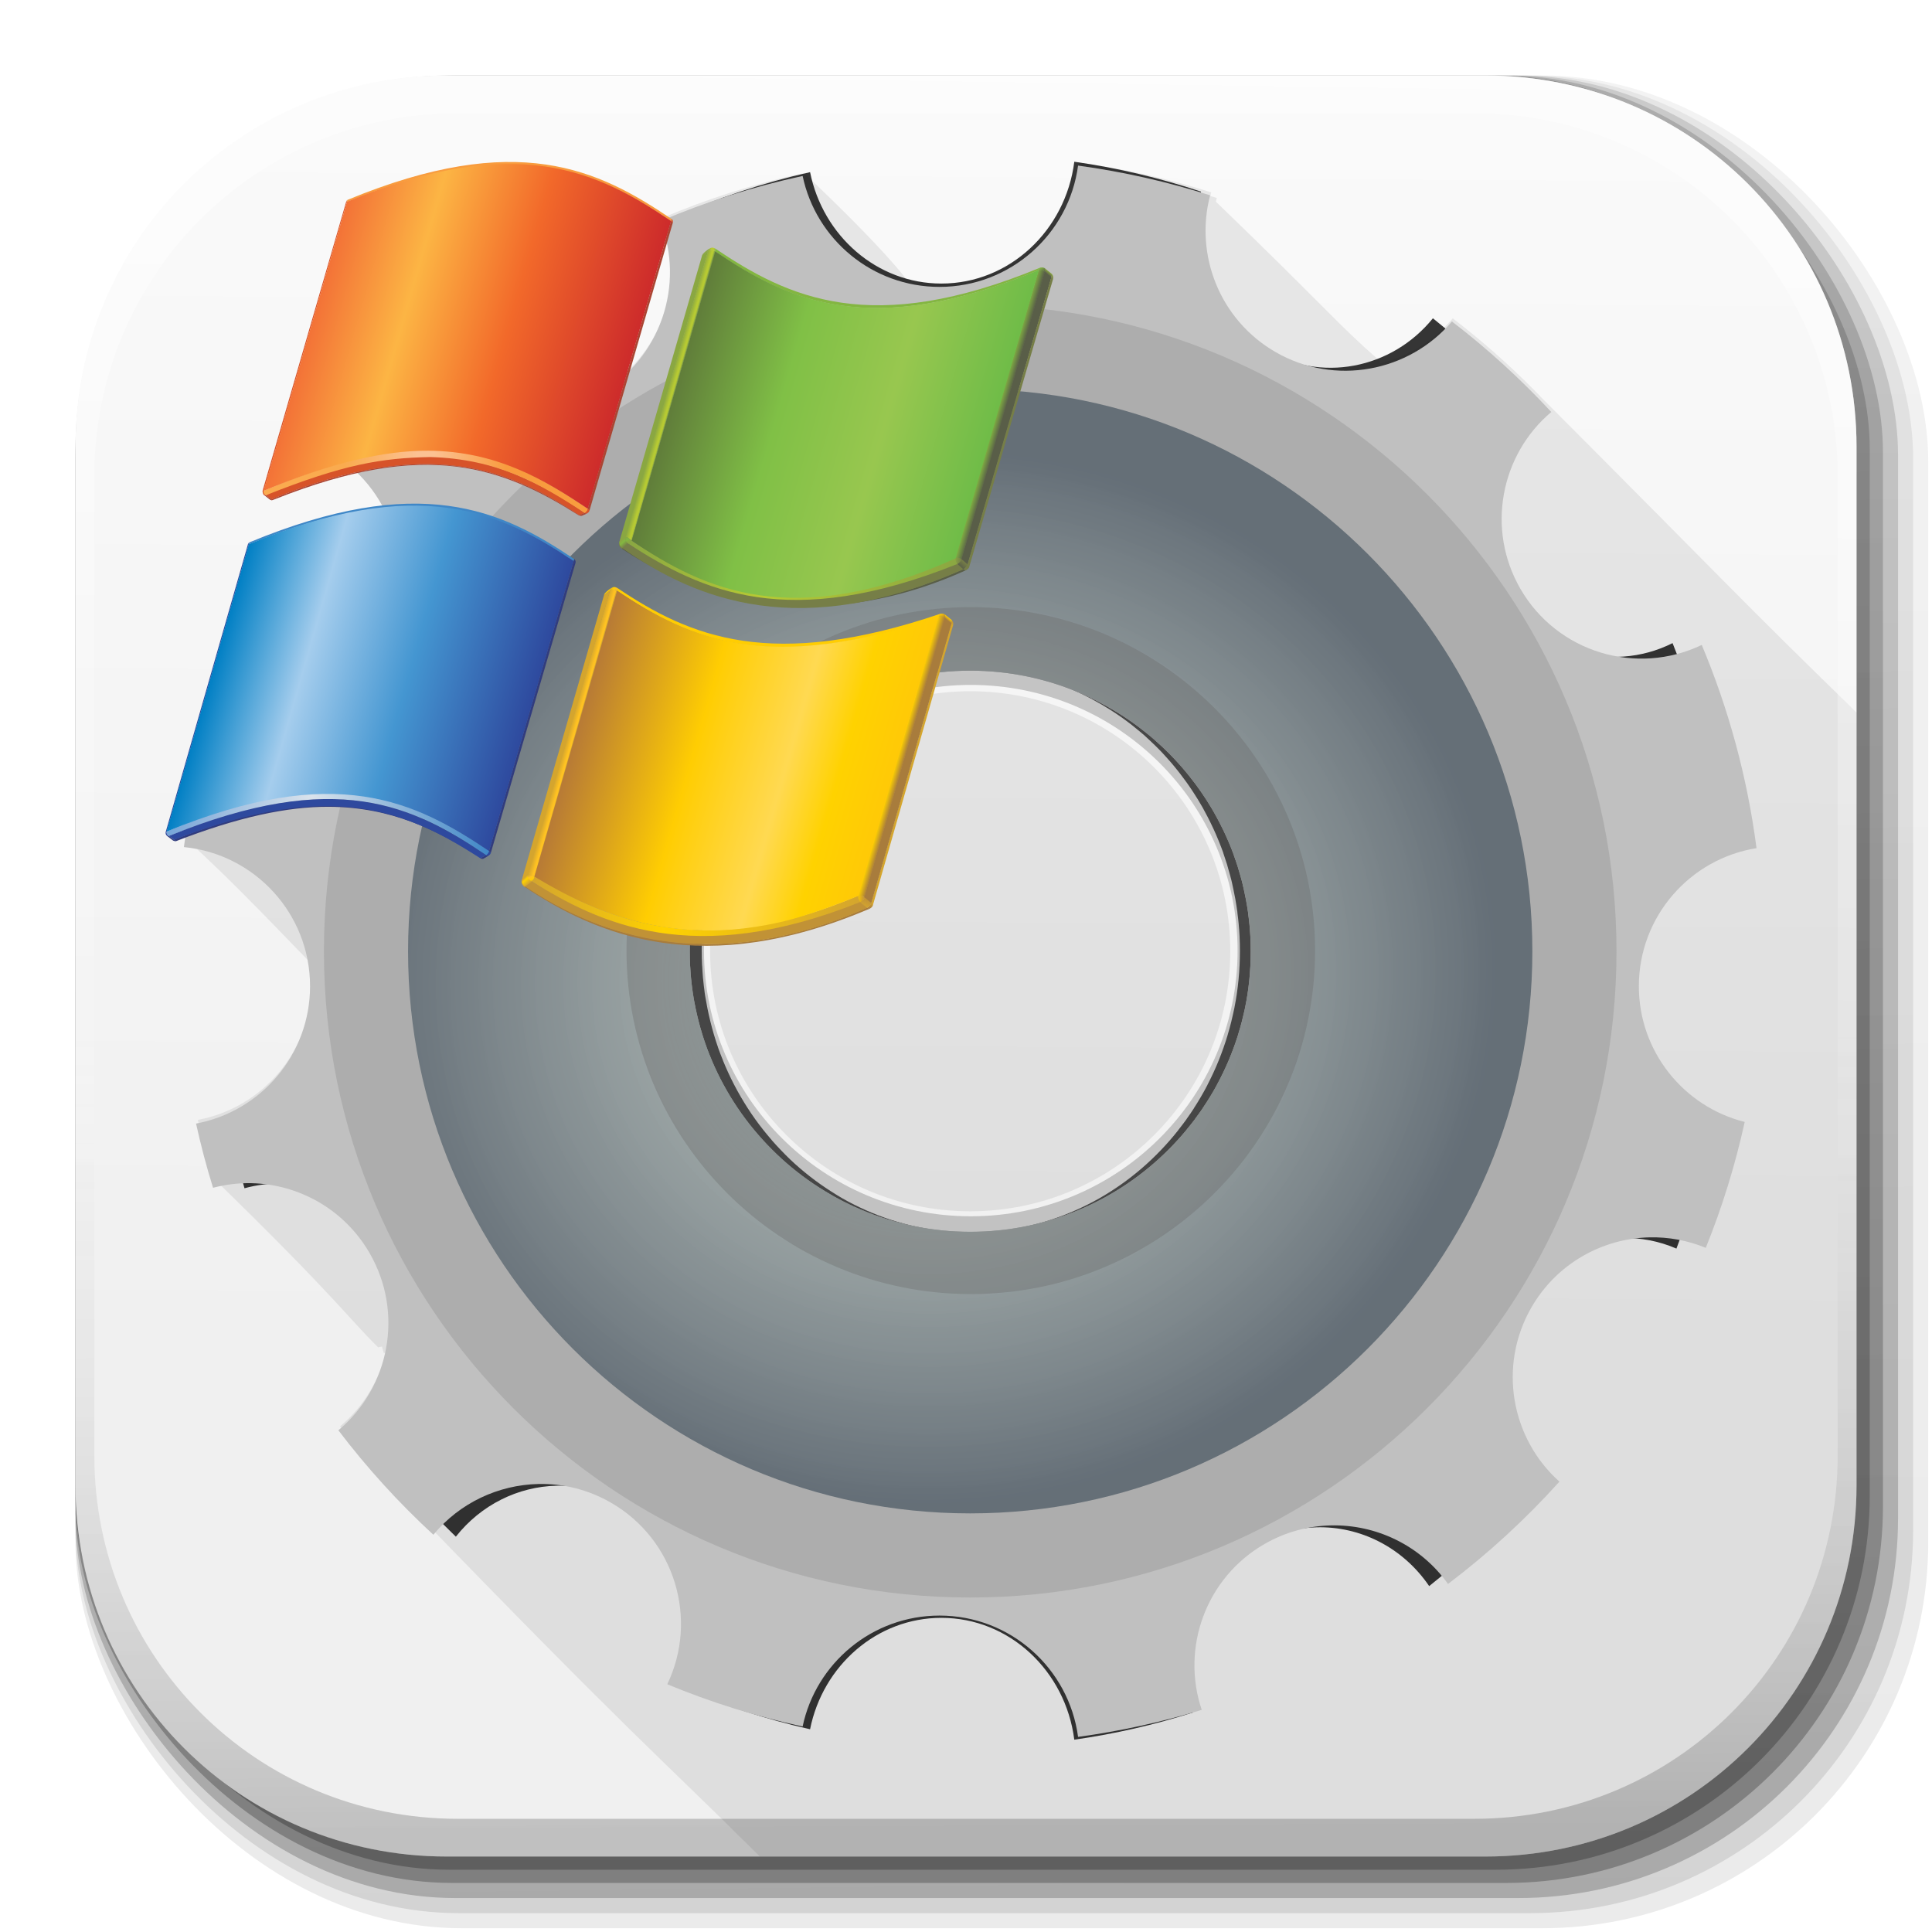 <?xml version="1.0" encoding="UTF-8" standalone="no"?>
<!-- Created with Inkscape (http://www.inkscape.org/) -->

<svg
   xmlns:dc="http://purl.org/dc/elements/1.1/"
   xmlns:cc="http://creativecommons.org/ns#"
   xmlns:rdf="http://www.w3.org/1999/02/22-rdf-syntax-ns#"
   xmlns:svg="http://www.w3.org/2000/svg"
   xmlns="http://www.w3.org/2000/svg"
   xmlns:xlink="http://www.w3.org/1999/xlink"
   version="1.1"
   width="512"
   height="512"
   id="svg2">
  <defs
     id="defs4">
    <linearGradient
       x1="19.245"
       y1="21.031"
       x2="19.36"
       y2="44.984"
       id="linearGradient2460"
       gradientUnits="userSpaceOnUse">
      <stop
         id="stop3602"
         style="stop-color:#fafafa;stop-opacity:1"
         offset="0" />
      <stop
         id="stop3604"
         style="stop-color:#f0f0f0;stop-opacity:1"
         offset="1" />
    </linearGradient>
    <linearGradient
       x1="1012.513"
       y1="484.417"
       x2="1006.808"
       y2="20.626"
       id="linearGradient4114-2-6"
       xlink:href="#ButtonShadow-0-1-1-5-9"
       gradientUnits="userSpaceOnUse"
       gradientTransform="matrix(1.032,0,0,1.032,-830.864,592.678)" />
    <linearGradient
       x1="45.448"
       y1="92.54"
       x2="45.448"
       y2="7.017"
       id="ButtonShadow-0-1-1-5-9"
       gradientUnits="userSpaceOnUse"
       gradientTransform="matrix(1.006,0,0,0.994,100,0)">
      <stop
         id="stop3750-8-9-3-6-4"
         style="stop-color:#000000;stop-opacity:1"
         offset="0" />
      <stop
         id="stop3752-5-6-4-2-9"
         style="stop-color:#000000;stop-opacity:0.588"
         offset="1" />
    </linearGradient>
    <linearGradient
       x1="1012.513"
       y1="484.417"
       x2="1006.808"
       y2="20.626"
       id="linearGradient4112-2-6"
       xlink:href="#ButtonShadow-0-1-1-5-9"
       gradientUnits="userSpaceOnUse"
       gradientTransform="matrix(1.04,0,0,1.04,-837.951,592.518)" />
    <linearGradient
       x1="1012.513"
       y1="484.417"
       x2="1006.808"
       y2="20.626"
       id="linearGradient4110-6-7"
       xlink:href="#ButtonShadow-0-1-1-5-9"
       gradientUnits="userSpaceOnUse"
       gradientTransform="matrix(1.023,0,0,1.023,-823.777,592.838)" />
    <linearGradient
       x1="1012.513"
       y1="484.417"
       x2="1006.808"
       y2="20.626"
       id="linearGradient4116-6-3"
       xlink:href="#ButtonShadow-0-1-1-5-9"
       gradientUnits="userSpaceOnUse"
       gradientTransform="matrix(1.015,0,0,1.015,-816.69,592.997)" />
    <linearGradient
       x1="1012.513"
       y1="484.417"
       x2="1006.808"
       y2="20.626"
       id="linearGradient5342-3"
       xlink:href="#ButtonShadow-0-1-1-5-9"
       gradientUnits="userSpaceOnUse"
       gradientTransform="matrix(1.007,0,0,1.007,-810.489,593.137)" />
    <linearGradient
       x1="993.439"
       y1="51.512"
       x2="988.786"
       y2="363.738"
       id="linearGradient4084-8"
       xlink:href="#linearGradient3737-9"
       gradientUnits="userSpaceOnUse"
       gradientTransform="translate(778.6,-360.56)" />
    <linearGradient
       id="linearGradient3737-9">
      <stop
         id="stop3739-7"
         style="stop-color:#ffffff;stop-opacity:1"
         offset="0" />
      <stop
         id="stop3741-4"
         style="stop-color:#ffffff;stop-opacity:0"
         offset="1" />
    </linearGradient>
    <linearGradient
       x1="1764.649"
       y1="155.597"
       x2="1763.69"
       y2="-55.941"
       id="linearGradient4086-12"
       xlink:href="#linearGradient4046-3"
       gradientUnits="userSpaceOnUse" />
    <linearGradient
       id="linearGradient4046-3">
      <stop
         id="stop4048-7"
         style="stop-color:#000000;stop-opacity:1"
         offset="0" />
      <stop
         id="stop4050-73"
         style="stop-color:#ffffff;stop-opacity:0.2"
         offset="1" />
    </linearGradient>
    <linearGradient
       x1="18.93"
       y1="6.295"
       x2="18.759"
       y2="33.497"
       id="linearGradient3157"
       xlink:href="#linearGradient2460"
       gradientUnits="userSpaceOnUse"
       gradientTransform="matrix(12.103,0,0,12.103,-34.468,-46.187)" />
    <linearGradient
       id="linearGradient3645">
      <stop
         id="stop3647"
         style="stop-color:#1011a1;stop-opacity:1"
         offset="0" />
      <stop
         id="stop3649"
         style="stop-color:#6969e1;stop-opacity:1"
         offset="1" />
    </linearGradient>
    <linearGradient
       id="linearGradient3653">
      <stop
         id="stop3655"
         style="stop-color:#b40e0e;stop-opacity:1"
         offset="0" />
      <stop
         id="stop3657"
         style="stop-color:#ff5959;stop-opacity:1"
         offset="1" />
    </linearGradient>
    <linearGradient
       x1="-678.823"
       y1="1794.814"
       x2="-1549.978"
       y2="1721.275"
       id="linearGradient3077"
       xlink:href="#linearGradient3669"
       gradientUnits="userSpaceOnUse"
       gradientTransform="translate(2104,48)" />
    <linearGradient
       id="linearGradient3669">
      <stop
         id="stop3671"
         style="stop-color:#01a300;stop-opacity:1"
         offset="0" />
      <stop
         id="stop3673"
         style="stop-color:#01df00;stop-opacity:1"
         offset="1" />
    </linearGradient>
    <linearGradient
       x1="-678.823"
       y1="1794.814"
       x2="-1549.978"
       y2="1721.275"
       id="linearGradient4437"
       xlink:href="#linearGradient3669"
       gradientUnits="userSpaceOnUse"
       gradientTransform="matrix(0.166,0,0,0.166,429.012,93.801)" />
    <linearGradient
       x1="-1527.351"
       y1="1387.521"
       x2="-1086.116"
       y2="454.14"
       id="linearGradient4445"
       xlink:href="#linearGradient3645"
       gradientUnits="userSpaceOnUse"
       gradientTransform="matrix(0.166,0,0,0.166,429.012,93.801)" />
    <linearGradient
       x1="-933.381"
       y1="680.414"
       x2="-316.784"
       y2="1721.275"
       id="linearGradient6337"
       xlink:href="#linearGradient3653"
       gradientUnits="userSpaceOnUse"
       gradientTransform="matrix(0.166,0,0,0.166,429.012,93.801)" />
    <filter
       color-interpolation-filters="sRGB"
       id="filter3340">
      <feGaussianBlur
         id="feGaussianBlur3342"
         stdDeviation="3.959" />
    </filter>
    <radialGradient
       cx="380"
       cy="389.505"
       r="148.857"
       fx="380"
       fy="389.505"
       id="radialGradient2340"
       xlink:href="#linearGradient2254"
       gradientUnits="userSpaceOnUse"
       gradientTransform="matrix(-0.106,-0.931,0.994,-0.113,-1152.946,329.74)" />
    <linearGradient
       id="linearGradient2254">
      <stop
         id="stop2256"
         style="stop-color:#bedcdc;stop-opacity:1"
         offset="0" />
      <stop
         id="stop2264"
         style="stop-color:#8e9e9e;stop-opacity:0.741"
         offset="0.5" />
      <stop
         id="stop2258"
         style="stop-color:#404f5c;stop-opacity:0.839"
         offset="1" />
    </linearGradient>
    <filter
       color-interpolation-filters="sRGB"
       id="filter3390">
      <feGaussianBlur
         id="feGaussianBlur3392"
         stdDeviation="10.094" />
    </filter>
    <radialGradient
       cx="380"
       cy="389.505"
       r="148.857"
       fx="380"
       fy="389.505"
       id="radialGradient3171"
       xlink:href="#linearGradient2254"
       gradientUnits="userSpaceOnUse"
       gradientTransform="matrix(-0.106,-0.931,0.994,-0.113,-93.307,666.631)" />
    <radialGradient
       cx="380"
       cy="389.505"
       r="148.857"
       fx="380"
       fy="389.505"
       id="radialGradient3181"
       xlink:href="#linearGradient2254"
       gradientUnits="userSpaceOnUse"
       gradientTransform="matrix(-0.106,-0.931,0.994,-0.113,-93.307,666.631)" />
    <radialGradient
       cx="380"
       cy="389.505"
       r="148.857"
       fx="380"
       fy="389.505"
       id="radialGradient4947"
       xlink:href="#linearGradient2254"
       gradientUnits="userSpaceOnUse"
       gradientTransform="matrix(-0.106,-0.931,0.994,-0.113,-93.307,666.631)" />
    <radialGradient
       cx="380"
       cy="389.505"
       r="148.857"
       fx="380"
       fy="389.505"
       id="radialGradient4956"
       xlink:href="#linearGradient2254"
       gradientUnits="userSpaceOnUse"
       gradientTransform="matrix(-0.106,-0.931,0.994,-0.113,-93.307,666.631)" />
    <radialGradient
       cx="380"
       cy="389.505"
       r="148.857"
       fx="380"
       fy="389.505"
       id="radialGradient4961"
       xlink:href="#linearGradient2254"
       gradientUnits="userSpaceOnUse"
       gradientTransform="matrix(-0.106,-0.932,0.994,-0.113,-98.927,657.178)" />
    <linearGradient
       x1="99.227"
       y1="45.67"
       x2="97.723"
       y2="45.239"
       id="XMLID_39_"
       gradientUnits="userSpaceOnUse">
      <stop
         id="stop3066"
         style="stop-color:#8aa742;stop-opacity:1"
         offset="0" />
      <stop
         id="stop3068"
         style="stop-color:#8aa742;stop-opacity:1"
         offset="0.1" />
      <stop
         id="stop3070"
         style="stop-color:#b7ca33;stop-opacity:1"
         offset="0.25" />
      <stop
         id="stop3072"
         style="stop-color:#b7ca33;stop-opacity:1"
         offset="0.405" />
      <stop
         id="stop3074"
         style="stop-color:#8aa742;stop-opacity:1"
         offset="1" />
    </linearGradient>
    <linearGradient
       x1="107.31"
       y1="17.111"
       x2="105.865"
       y2="17.01"
       id="XMLID_40_"
       gradientUnits="userSpaceOnUse">
      <stop
         id="stop3081"
         style="stop-color:#83b641;stop-opacity:1"
         offset="0" />
      <stop
         id="stop3083"
         style="stop-color:#b7ca33;stop-opacity:1"
         offset="0.2" />
      <stop
         id="stop3085"
         style="stop-color:#b7ca33;stop-opacity:1"
         offset="0.525" />
      <stop
         id="stop3087"
         style="stop-color:#8aa742;stop-opacity:1"
         offset="1" />
    </linearGradient>
    <linearGradient
       x1="170.769"
       y1="20.577"
       x2="171.415"
       y2="21.652"
       id="XMLID_41_"
       gradientUnits="userSpaceOnUse">
      <stop
         id="stop3092"
         style="stop-color:#83b641;stop-opacity:1"
         offset="0" />
      <stop
         id="stop3094"
         style="stop-color:#595e48;stop-opacity:1"
         offset="1" />
    </linearGradient>
    <linearGradient
       x1="172.434"
       y1="21.409"
       x2="172.026"
       y2="21.895"
       id="XMLID_42_"
       gradientUnits="userSpaceOnUse">
      <stop
         id="stop3099"
         style="stop-color:#8aa742;stop-opacity:1"
         offset="0" />
      <stop
         id="stop3101"
         style="stop-color:#595e48;stop-opacity:1"
         offset="1" />
    </linearGradient>
    <linearGradient
       x1="173.042"
       y1="21.805"
       x2="173.042"
       y2="22.834"
       id="XMLID_43_"
       gradientUnits="userSpaceOnUse">
      <stop
         id="stop3110"
         style="stop-color:#8aa742;stop-opacity:1"
         offset="0" />
      <stop
         id="stop3112"
         style="stop-color:#767e47;stop-opacity:1"
         offset="1" />
    </linearGradient>
    <linearGradient
       x1="155.32"
       y1="77.938"
       x2="153.91"
       y2="77.839"
       id="XMLID_44_"
       gradientUnits="userSpaceOnUse">
      <stop
         id="stop3119"
         style="stop-color:#767e47;stop-opacity:1"
         offset="0" />
      <stop
         id="stop3121"
         style="stop-color:#8aa742;stop-opacity:1"
         offset="1" />
    </linearGradient>
    <linearGradient
       x1="155.982"
       y1="78.063"
       x2="155.071"
       y2="79.075"
       id="XMLID_45_"
       gradientUnits="userSpaceOnUse">
      <stop
         id="stop3126"
         style="stop-color:#767e47;stop-opacity:1"
         offset="0" />
      <stop
         id="stop3128"
         style="stop-color:#595e48;stop-opacity:1"
         offset="1" />
    </linearGradient>
    <linearGradient
       x1="90.361"
       y1="79.839"
       x2="154.649"
       y2="79.839"
       id="XMLID_46_"
       gradientUnits="userSpaceOnUse">
      <stop
         id="stop3133"
         style="stop-color:#8aa742;stop-opacity:1"
         offset="0" />
      <stop
         id="stop3135"
         style="stop-color:#b7ca33;stop-opacity:1"
         offset="0.4" />
      <stop
         id="stop3137"
         style="stop-color:#8aa742;stop-opacity:1"
         offset="1" />
    </linearGradient>
    <linearGradient
       x1="89.969"
       y1="74.917"
       x2="88.951"
       y2="73.786"
       id="XMLID_47_"
       gradientUnits="userSpaceOnUse">
      <stop
         id="stop3148"
         style="stop-color:#767e47;stop-opacity:1"
         offset="0" />
      <stop
         id="stop3150"
         style="stop-color:#767e47;stop-opacity:1"
         offset="0.1" />
      <stop
         id="stop3152"
         style="stop-color:#83b641;stop-opacity:1"
         offset="0.65" />
      <stop
         id="stop3154"
         style="stop-color:#8aa742;stop-opacity:1"
         offset="1" />
    </linearGradient>
    <linearGradient
       x1="89.936"
       y1="73.087"
       x2="90.676"
       y2="74.424"
       id="XMLID_48_"
       gradientUnits="userSpaceOnUse">
      <stop
         id="stop3159"
         style="stop-color:#8aa742;stop-opacity:1"
         offset="0" />
      <stop
         id="stop3161"
         style="stop-color:#83b641;stop-opacity:1"
         offset="0.405" />
      <stop
         id="stop3163"
         style="stop-color:#8aa742;stop-opacity:1"
         offset="0.8" />
      <stop
         id="stop3165"
         style="stop-color:#8aa742;stop-opacity:1"
         offset="1" />
    </linearGradient>
    <linearGradient
       x1="163.585"
       y1="49.529"
       x2="162.087"
       y2="49.1"
       id="XMLID_49_"
       gradientUnits="userSpaceOnUse">
      <stop
         id="stop3170"
         style="stop-color:#595e48;stop-opacity:1"
         offset="0" />
      <stop
         id="stop3172"
         style="stop-color:#83b641;stop-opacity:1"
         offset="1" />
    </linearGradient>
    <linearGradient
       x1="159.869"
       y1="57.84"
       x2="100.46"
       y2="40.804"
       id="XMLID_51_"
       gradientUnits="userSpaceOnUse">
      <stop
         id="stop3184"
         style="stop-color:#6fbc48;stop-opacity:1"
         offset="0" />
      <stop
         id="stop3186"
         style="stop-color:#98c74f;stop-opacity:1"
         offset="0.333" />
      <stop
         id="stop3188"
         style="stop-color:#80c046;stop-opacity:1"
         offset="0.667" />
      <stop
         id="stop3190"
         style="stop-color:#607d3a;stop-opacity:1"
         offset="1" />
    </linearGradient>
    <linearGradient
       x1="0.187"
       y1="129.191"
       x2="63.144"
       y2="129.191"
       id="XMLID_52_"
       gradientUnits="userSpaceOnUse">
      <stop
         id="stop3209"
         style="stop-color:#76a5d8;stop-opacity:1"
         offset="0" />
      <stop
         id="stop3211"
         style="stop-color:#dae3ec;stop-opacity:1"
         offset="0.45" />
      <stop
         id="stop3213"
         style="stop-color:#3f87c7;stop-opacity:1"
         offset="1" />
    </linearGradient>
    <clipPath
       id="XMLID_53_">
      <use
         id="use3229"
         x="0"
         y="0"
         width="812.044"
         height="152.966"
         xlink:href="#XMLID_16_" />
    </clipPath>
    <linearGradient
       x1="70.161"
       y1="110.956"
       x2="10.682"
       y2="93.901"
       id="XMLID_54_"
       gradientUnits="userSpaceOnUse">
      <stop
         id="stop3234"
         style="stop-color:#2e499e;stop-opacity:1"
         offset="0" />
      <stop
         id="stop3236"
         style="stop-color:#4496d1;stop-opacity:1"
         offset="0.4" />
      <stop
         id="stop3238"
         style="stop-color:#a5cded;stop-opacity:1"
         offset="0.725" />
      <stop
         id="stop3240"
         style="stop-color:#007fc4;stop-opacity:1"
         offset="1" />
    </linearGradient>
    <linearGradient
       x1="16.247"
       y1="74.212"
       x2="16.247"
       y2="74.621"
       id="XMLID_55_"
       gradientUnits="userSpaceOnUse">
      <stop
         id="stop3249"
         style="stop-color:#76a5d8;stop-opacity:1"
         offset="0" />
      <stop
         id="stop3251"
         style="stop-color:#2e499e;stop-opacity:1"
         offset="1" />
    </linearGradient>
    <clipPath
       id="XMLID_56_">
      <use
         id="use3275"
         x="0"
         y="0"
         width="812.044"
         height="152.966"
         xlink:href="#XMLID_20_" />
    </clipPath>
    <clipPath
       id="clipPath3560">
      <use
         id="use3562"
         x="0"
         y="0"
         width="812.044"
         height="152.966"
         xlink:href="#XMLID_20_" />
    </clipPath>
    <clipPath
       id="clipPath3564">
      <use
         id="use3566"
         x="0"
         y="0"
         width="812.044"
         height="152.966"
         xlink:href="#XMLID_20_" />
    </clipPath>
    <clipPath
       id="clipPath3568">
      <use
         id="use3570"
         x="0"
         y="0"
         width="812.044"
         height="152.966"
         xlink:href="#XMLID_20_" />
    </clipPath>
    <clipPath
       id="clipPath3572">
      <use
         id="use3574"
         x="0"
         y="0"
         width="812.044"
         height="152.966"
         xlink:href="#XMLID_20_" />
    </clipPath>
    <clipPath
       id="clipPath3576">
      <use
         id="use3578"
         x="0"
         y="0"
         width="812.044"
         height="152.966"
         xlink:href="#XMLID_20_" />
    </clipPath>
    <clipPath
       id="clipPath3580">
      <use
         id="use3582"
         x="0"
         y="0"
         width="812.044"
         height="152.966"
         xlink:href="#XMLID_20_" />
    </clipPath>
    <clipPath
       id="clipPath3584">
      <use
         id="use3586"
         x="0"
         y="0"
         width="812.044"
         height="152.966"
         xlink:href="#XMLID_20_" />
    </clipPath>
    <clipPath
       id="clipPath3588">
      <use
         id="use3590"
         x="0"
         y="0"
         width="812.044"
         height="152.966"
         xlink:href="#XMLID_20_" />
    </clipPath>
    <clipPath
       id="clipPath3592">
      <use
         id="use3594"
         x="0"
         y="0"
         width="812.044"
         height="152.966"
         xlink:href="#XMLID_20_" />
    </clipPath>
    <clipPath
       id="clipPath3596">
      <use
         id="use3598"
         x="0"
         y="0"
         width="812.044"
         height="152.966"
         xlink:href="#XMLID_20_" />
    </clipPath>
    <clipPath
       id="clipPath3600">
      <use
         id="use3602"
         x="0"
         y="0"
         width="812.044"
         height="152.966"
         xlink:href="#XMLID_20_" />
    </clipPath>
    <clipPath
       id="clipPath3604">
      <use
         id="use3606"
         x="0"
         y="0"
         width="812.044"
         height="152.966"
         xlink:href="#XMLID_20_" />
    </clipPath>
    <clipPath
       id="clipPath3608">
      <use
         id="use3610"
         x="0"
         y="0"
         width="812.044"
         height="152.966"
         xlink:href="#XMLID_20_" />
    </clipPath>
    <clipPath
       id="clipPath3612">
      <use
         id="use3614"
         x="0"
         y="0"
         width="812.044"
         height="152.966"
         xlink:href="#XMLID_20_" />
    </clipPath>
    <clipPath
       id="clipPath3616">
      <use
         id="use3618"
         x="0"
         y="0"
         width="812.044"
         height="152.966"
         xlink:href="#XMLID_20_" />
    </clipPath>
    <linearGradient
       x1="19.111"
       y1="62.354"
       x2="82.387"
       y2="62.354"
       id="XMLID_57_"
       gradientUnits="userSpaceOnUse">
      <stop
         id="stop3310"
         style="stop-color:#faab4f;stop-opacity:1"
         offset="0" />
      <stop
         id="stop3312"
         style="stop-color:#faab4f;stop-opacity:1"
         offset="0.25" />
      <stop
         id="stop3314"
         style="stop-color:#fcc193;stop-opacity:1"
         offset="0.475" />
      <stop
         id="stop3316"
         style="stop-color:#fcc193;stop-opacity:1"
         offset="0.525" />
      <stop
         id="stop3318"
         style="stop-color:#f89c3e;stop-opacity:1"
         offset="0.75" />
      <stop
         id="stop3320"
         style="stop-color:#f89c3e;stop-opacity:1"
         offset="1" />
    </linearGradient>
    <linearGradient
       x1="89.187"
       y1="44.529"
       x2="29.654"
       y2="27.458"
       id="XMLID_58_"
       gradientUnits="userSpaceOnUse">
      <stop
         id="stop3329"
         style="stop-color:#cd2b2b;stop-opacity:1"
         offset="0" />
      <stop
         id="stop3331"
         style="stop-color:#f2692a;stop-opacity:1"
         offset="0.4" />
      <stop
         id="stop3333"
         style="stop-color:#fcb544;stop-opacity:1"
         offset="0.725" />
      <stop
         id="stop3335"
         style="stop-color:#f37237;stop-opacity:1"
         offset="1" />
    </linearGradient>
    <linearGradient
       x1="137.679"
       y1="144.478"
       x2="137.342"
       y2="145.736"
       id="XMLID_59_"
       gradientUnits="userSpaceOnUse">
      <stop
         id="stop3340"
         style="stop-color:#d4a52e;stop-opacity:1"
         offset="0" />
      <stop
         id="stop3342"
         style="stop-color:#a87c3c;stop-opacity:1"
         offset="1" />
    </linearGradient>
    <linearGradient
       x1="153.529"
       y1="89.365"
       x2="153.529"
       y2="90.4"
       id="XMLID_60_"
       gradientUnits="userSpaceOnUse">
      <stop
         id="stop3349"
         style="stop-color:#c19236;stop-opacity:1"
         offset="0.006" />
      <stop
         id="stop3351"
         style="stop-color:#d4a52e;stop-opacity:1"
         offset="1" />
    </linearGradient>
    <linearGradient
       x1="151.23"
       y1="88.142"
       x2="151.881"
       y2="89.226"
       id="XMLID_61_"
       gradientUnits="userSpaceOnUse">
      <stop
         id="stop3356"
         style="stop-color:#ffcd02;stop-opacity:1"
         offset="0.006" />
      <stop
         id="stop3358"
         style="stop-color:#a87c3c;stop-opacity:1"
         offset="1" />
    </linearGradient>
    <linearGradient
       x1="152.927"
       y1="88.973"
       x2="152.528"
       y2="89.448"
       id="XMLID_62_"
       gradientUnits="userSpaceOnUse">
      <stop
         id="stop3363"
         style="stop-color:#ffcd02;stop-opacity:1"
         offset="0.006" />
      <stop
         id="stop3365"
         style="stop-color:#a87c3c;stop-opacity:1"
         offset="1" />
    </linearGradient>
    <linearGradient
       x1="136.367"
       y1="143.903"
       x2="134.954"
       y2="143.805"
       id="XMLID_63_"
       gradientUnits="userSpaceOnUse">
      <stop
         id="stop3372"
         style="stop-color:#c19236;stop-opacity:1"
         offset="0" />
      <stop
         id="stop3374"
         style="stop-color:#ffcd02;stop-opacity:1"
         offset="1" />
    </linearGradient>
    <linearGradient
       x1="80.171"
       y1="111.635"
       x2="78.693"
       y2="111.211"
       id="XMLID_64_"
       gradientUnits="userSpaceOnUse">
      <stop
         id="stop3383"
         style="stop-color:#d4a52e;stop-opacity:1"
         offset="0" />
      <stop
         id="stop3385"
         style="stop-color:#d4a52e;stop-opacity:1"
         offset="0.1" />
      <stop
         id="stop3387"
         style="stop-color:#ffc222;stop-opacity:1"
         offset="0.2" />
      <stop
         id="stop3389"
         style="stop-color:#ffc222;stop-opacity:1"
         offset="0.35" />
      <stop
         id="stop3391"
         style="stop-color:#d4a52e;stop-opacity:1"
         offset="1" />
    </linearGradient>
    <linearGradient
       x1="144.299"
       y1="116.277"
       x2="142.898"
       y2="115.876"
       id="XMLID_65_"
       gradientUnits="userSpaceOnUse">
      <stop
         id="stop3396"
         style="stop-color:#a87c3c;stop-opacity:1"
         offset="0" />
      <stop
         id="stop3398"
         style="stop-color:#ffd200;stop-opacity:1"
         offset="1" />
    </linearGradient>
    <linearGradient
       x1="136.955"
       y1="143.748"
       x2="136.251"
       y2="145.329"
       id="XMLID_66_"
       gradientUnits="userSpaceOnUse">
      <stop
         id="stop3405"
         style="stop-color:#c19236;stop-opacity:1"
         offset="0" />
      <stop
         id="stop3407"
         style="stop-color:#d4a52e;stop-opacity:1"
         offset="1" />
    </linearGradient>
    <linearGradient
       x1="71.437"
       y1="145.625"
       x2="135.694"
       y2="145.625"
       id="XMLID_67_"
       gradientUnits="userSpaceOnUse">
      <stop
         id="stop3412"
         style="stop-color:#d4a52e;stop-opacity:1"
         offset="0" />
      <stop
         id="stop3414"
         style="stop-color:#ffd200;stop-opacity:1"
         offset="0.4" />
      <stop
         id="stop3416"
         style="stop-color:#d4a52e;stop-opacity:1"
         offset="1" />
    </linearGradient>
    <linearGradient
       x1="70.992"
       y1="140.863"
       x2="69.957"
       y2="139.714"
       id="XMLID_68_"
       gradientUnits="userSpaceOnUse">
      <stop
         id="stop3425"
         style="stop-color:#d4a52e;stop-opacity:1"
         offset="0" />
      <stop
         id="stop3427"
         style="stop-color:#d4a52e;stop-opacity:1"
         offset="0.1" />
      <stop
         id="stop3429"
         style="stop-color:#ffd200;stop-opacity:1"
         offset="0.7" />
      <stop
         id="stop3431"
         style="stop-color:#d4a52e;stop-opacity:1"
         offset="1" />
    </linearGradient>
    <linearGradient
       x1="71.022"
       y1="138.934"
       x2="71.755"
       y2="140.255"
       id="XMLID_69_"
       gradientUnits="userSpaceOnUse">
      <stop
         id="stop3436"
         style="stop-color:#d4a52e;stop-opacity:1"
         offset="0" />
      <stop
         id="stop3438"
         style="stop-color:#ffc222;stop-opacity:1"
         offset="0.4" />
      <stop
         id="stop3440"
         style="stop-color:#ffcd02;stop-opacity:1"
         offset="0.8" />
      <stop
         id="stop3442"
         style="stop-color:#d4a52e;stop-opacity:1"
         offset="1" />
    </linearGradient>
    <linearGradient
       x1="140.966"
       y1="123.625"
       x2="81.423"
       y2="106.551"
       id="XMLID_71_"
       gradientUnits="userSpaceOnUse">
      <stop
         id="stop3453"
         style="stop-color:#ffc907;stop-opacity:1"
         offset="0" />
      <stop
         id="stop3455"
         style="stop-color:#ffd200;stop-opacity:1"
         offset="0.167" />
      <stop
         id="stop3457"
         style="stop-color:#ffd952;stop-opacity:1"
         offset="0.333" />
      <stop
         id="stop3459"
         style="stop-color:#ffcd02;stop-opacity:1"
         offset="0.625" />
      <stop
         id="stop3461"
         style="stop-color:#b77a36;stop-opacity:1"
         offset="1" />
    </linearGradient>
    <clipPath
       id="XMLID_70_">
      <use
         id="use3450"
         x="0"
         y="0"
         width="812.044"
         height="152.966"
         xlink:href="#XMLID_35_" />
    </clipPath>
    <clipPath
       id="clipPath3681">
      <use
         id="use3683"
         x="0"
         y="0"
         width="812.044"
         height="152.966"
         xlink:href="#XMLID_35_" />
    </clipPath>
    <linearGradient
       x1="88.188"
       y1="83.368"
       x2="86.717"
       y2="83.265"
       id="XMLID_72_"
       gradientUnits="userSpaceOnUse">
      <stop
         id="stop3470"
         style="stop-color:#ffc222;stop-opacity:1"
         offset="0" />
      <stop
         id="stop3472"
         style="stop-color:#ffc222;stop-opacity:1"
         offset="0.2" />
      <stop
         id="stop3474"
         style="stop-color:#ffd200;stop-opacity:1"
         offset="0.525" />
      <stop
         id="stop3476"
         style="stop-color:#d4a52e;stop-opacity:1"
         offset="1" />
    </linearGradient>
    <linearGradient
       x1="88.188"
       y1="83.368"
       x2="86.717"
       y2="83.265"
       id="linearGradient4050"
       xlink:href="#XMLID_72_"
       gradientUnits="userSpaceOnUse" />
  </defs>
  <g
     transform="translate(0,-540.362)"
     id="layer1" />
  <g
     transform="matrix(1.1,0,0,0.444,95.081,256.393)"
     id="g2036">
    <g
       transform="matrix(1.053,0,0,1.286,-1.263,-13.429)"
       id="g3712"
       style="opacity:0.4" />
  </g>
  <g
     transform="translate(97.481,231.282)"
     id="g3541" />
  <g
     transform="translate(97.481,231.282)"
     id="g3536" />
  <g
     transform="translate(-11.985,-592.117)"
     id="g4103">
    <rect
       width="487"
       height="487"
       ry="101.458"
       x="31.985"
       y="612.117"
       id="rect6187"
       style="opacity:0.1;color:#000000;fill:url(#linearGradient4114-2-6);fill-opacity:1;fill-rule:nonzero;stroke:none;stroke-width:1.5;marker:none;visibility:visible;display:inline;overflow:visible;enable-background:accumulate" />
    <rect
       width="491"
       height="491"
       ry="102.292"
       x="31.985"
       y="612.117"
       id="rect6191"
       style="opacity:0.08;color:#000000;fill:url(#linearGradient4112-2-6);fill-opacity:1;fill-rule:nonzero;stroke:none;stroke-width:1.5;marker:none;visibility:visible;display:inline;overflow:visible;enable-background:accumulate" />
    <rect
       width="483"
       height="483"
       ry="100.625"
       x="31.985"
       y="612.117"
       id="rect6183"
       style="opacity:0.2;color:#000000;fill:url(#linearGradient4110-6-7);fill-opacity:1;fill-rule:nonzero;stroke:none;stroke-width:1.5;marker:none;visibility:visible;display:inline;overflow:visible;enable-background:accumulate" />
    <rect
       width="479"
       height="479"
       ry="99.792"
       x="31.985"
       y="612.117"
       id="rect6179"
       style="opacity:0.25;color:#000000;fill:url(#linearGradient4116-6-3);fill-opacity:1;fill-rule:nonzero;stroke:none;stroke-width:1.5;marker:none;visibility:visible;display:inline;overflow:visible;enable-background:accumulate" />
    <rect
       width="475.5"
       height="475.5"
       ry="99.062"
       x="31.985"
       y="612.117"
       id="rect5574"
       style="opacity:0.25;color:#000000;fill:url(#linearGradient5342-3);fill-opacity:1;fill-rule:nonzero;stroke:none;stroke-width:1.5;marker:none;visibility:visible;display:inline;overflow:visible;enable-background:accumulate" />
  </g>
  <path
     d="M 118.344,20 C 63.867,20 20,63.867 20,118.344 l 0,23.062 0,252.25 C 20,448.133 63.867,492 118.344,492 l 275.312,0 C 448.133,492 492,448.133 492,393.656 l 0,-252.25 0,-23.062 C 492,63.867 448.133,20 393.656,20 l -275.312,0 z"
     id="rect5505"
     style="fill:url(#linearGradient3157);stroke:none" />
  <g
     transform="translate(-605.519,-353.968)"
     id="g4076">
    <g
       transform="translate(-926.668,684.384)"
       id="g4038" />
  </g>
  <path
     d="m 286,43.094 c -2.408,18.121 -17.911,32.125 -36.688,32.125 -2.695,0 -5.312,-0.266 -7.844,-0.812 -0.016,-0.074 -0.048,-0.145 -0.062,-0.219 -0.136,0.029 -0.27,0.064 -0.406,0.094 -0.249,-0.057 -0.502,-0.125 -0.75,-0.188 0,0 -5.365,-7.614 -27.188,-28.25 -13.059,2.812 -25.653,6.85 -37.688,11.969 6.596,16.77 0.137,36.313 -15.938,45.594 -3.731,2.154 -7.677,3.591 -11.688,4.344 -2.005,0.377 -4.018,0.583 -6.031,0.625 -10.068,0.211 -20,-3.691 -27.219,-11.031 -8.1,7.531 -15.638,15.691 -22.469,24.406 0.562,0.436 1.094,0.88 1.625,1.344 -0.041,0.052 -0.084,0.104 -0.125,0.156 0.562,0.436 1.094,0.88 1.625,1.344 -0.041,0.052 -0.084,0.104 -0.125,0.156 0.55,0.427 1.074,0.859 1.594,1.312 -0.041,0.053 -0.084,0.104 -0.125,0.156 0.397,0.308 0.775,0.647 1.156,0.969 0.051,0.043 0.106,0.082 0.156,0.125 0.085,0.102 0.166,0.209 0.25,0.312 -0.023,0.029 -0.04,0.064 -0.062,0.094 0.118,0.092 0.227,0.188 0.344,0.281 9.12,11.555 10.807,27.979 3,41.5 -4.464,7.731 -11.304,13.244 -19.062,16.156 -0.485,0.182 -0.977,0.37 -1.469,0.531 -2.459,0.808 -4.985,1.343 -7.562,1.625 -1.031,0.113 -2.085,0.193 -3.125,0.219 -4.16,0.104 -8.358,-0.497 -12.438,-1.844 -3.91,12.02 -6.779,24.515 -8.469,37.375 0.565,0.055 1.13,0.139 1.688,0.219 10.968,10.288 15.192,14.657 31.344,31.344 -0.059,0.427 -0.131,0.853 -0.188,1.281 0.115,0.011 0.229,0.019 0.344,0.031 0.139,1.304 0.219,2.628 0.219,3.969 0,18.105 -13.012,33.161 -30.188,36.375 1.278,5.759 2.759,11.429 4.5,17 0.332,-0.087 0.667,-0.141 1,-0.219 31.095,30.359 34.637,36.009 42.281,43.5 0.332,-0.087 0.667,-0.141 1,-0.219 0.173,0.573 0.322,1.148 0.5,1.719 0.186,-0.049 0.376,-0.079 0.562,-0.125 -1.841,7.488 -5.988,14.404 -12.156,19.562 5.922,7.795 12.381,15.14 19.312,22.031 58.619,60.531 64.202,64.419 91.281,91.312 0.218,0.22 0.438,0.438 0.656,0.656 l 192.281,0 C 448.133,492 492,448.133 492,393.656 l 0,-204.812 c -0.053,-0.051 -0.104,-0.104 -0.156,-0.156 -0.056,-0.058 -0.1,-0.129 -0.156,-0.188 -30.221,-29.384 -33.567,-33.401 -83.438,-83.375 -0.056,-0.058 -0.1,-0.129 -0.156,-0.188 -0.199,-0.198 -0.394,-0.397 -0.594,-0.594 -0.293,-0.299 -0.581,-0.608 -0.875,-0.906 -0.125,-0.124 -0.249,-0.251 -0.375,-0.375 C 399.599,96.371 392.497,90.121 385,84.375 379.851,90.439 373.011,94.524 365.594,96.344 365.643,96.144 365.697,95.949 365.75,95.75 353.681,85.158 351.823,81.983 322.219,53.438 c 0.076,-0.326 0.164,-0.644 0.25,-0.969 -0.57,-0.181 -1.147,-0.355 -1.719,-0.531 0.076,-0.325 0.133,-0.645 0.219,-0.969 C 309.694,47.389 298.009,44.73 286,43.094 z M 257.125,163 c 49.097,0 88.938,39.895 88.938,89.062 l 0,0.031 c 10e-6,49.167 -39.841,89.094 -88.938,89.094 -49.097,0 -88.938,-39.958 -88.938,-89.125 C 168.187,202.895 208.028,163 257.125,163 z m 0,20.188 c -38.048,0 -68.938,30.827 -68.938,68.875 0,38.048 30.889,68.938 68.938,68.938 38.048,0 68.906,-30.858 68.906,-68.906 0,-38.048 -30.858,-68.906 -68.906,-68.906 z"
     id="path4053"
     style="fill:#000000;fill-opacity:0.078;stroke:none" />
  <g
     transform="translate(-605.519,-353.968)"
     id="g4076-9">
    <g
       transform="translate(-926.668,684.384)"
       id="g4038-9">
      <path
         d="m 1650.499,-310.416 c -54.477,0 -98.312,43.836 -98.312,98.312 l 0,275.344 c 0,54.477 43.836,98.344 98.312,98.344 l 2.938,0 c -53.322,0 -96.25,-42.928 -96.25,-96.25 l 0,-269.5 c 0,-53.322 42.928,-96.25 96.25,-96.25 l 269.5,0 c 53.322,0 96.25,42.928 96.25,96.25 l 0,269.5 c 0,53.323 -42.928,96.25 -96.25,96.25 l 2.906,0 c 54.477,0 98.344,-43.867 98.344,-98.344 l 0,-275.344 c 0,-54.477 -43.867,-98.312 -98.344,-98.312 l -275.344,0 z"
         id="rect6809-2-3"
         style="opacity:0.5;color:#000000;fill:url(#linearGradient4084-8);fill-opacity:1;fill-rule:nonzero;stroke:none;stroke-width:1.5;marker:none;visibility:visible;display:inline;overflow:visible;enable-background:accumulate" />
      <path
         d="m 1650.499,161.584 c -54.477,0 -98.312,-43.836 -98.312,-98.313 l 0,-275.344 c 0,-54.477 43.836,-98.344 98.312,-98.344 l 2.938,0 c -53.322,0 -96.25,42.928 -96.25,96.25 l 0,269.5 c 0,53.323 42.928,96.25 96.25,96.25 l 269.5,0 c 53.322,0 96.25,-42.928 96.25,-96.25 l 0,-269.5 c 0,-53.322 -42.928,-96.25 -96.25,-96.25 l 2.906,0 c 54.477,0 98.344,43.867 98.344,98.344 l 0,275.344 c 0,54.477 -43.867,98.313 -98.344,98.313 l -275.344,0 z"
         id="path3981-7"
         style="opacity:0.2;color:#000000;fill:url(#linearGradient4086-12);fill-opacity:1;fill-rule:nonzero;stroke:none;stroke-width:1.5;marker:none;visibility:visible;display:inline;overflow:visible;enable-background:accumulate" />
    </g>
  </g>
  <path
     d="m 417.438,175.312 c -2.408,18.121 -17.911,32.125 -36.688,32.125 -17.823,1e-5 -32.724,-12.598 -36.25,-29.375 -13.059,2.812 -25.653,6.85 -37.688,11.969 6.595,16.77 0.137,36.313 -15.938,45.594 -14.925,8.617 -33.388,5.681 -44.938,-6.062 -8.1,7.531 -15.638,15.691 -22.469,24.406 14.381,11.169 18.672,31.538 9.312,47.75 -8.927,15.462 -27.34,22.073 -43.656,16.688 -3.91,12.02 -6.779,24.515 -8.469,37.375 18.742,1.825 33.406,17.624 33.406,36.844 1e-5,18.105 -13.012,33.161 -30.188,36.375 1.278,5.759 2.759,11.429 4.5,17 3.36,-0.884 6.795,-1.295 10.188,-1.219 12.508,0.282 24.573,6.912 31.281,18.531 9.131,15.815 5.264,35.579 -8.281,46.906 7.558,9.948 15.979,19.208 25.156,27.656 6.978,-8.453 17.228,-13.199 27.781,-13.438 6.552,-0.148 13.195,1.455 19.281,4.969 16.875,9.743 23.171,30.78 14.875,48.062 11.475,4.751 23.452,8.519 35.844,11.188 3.526,-16.777 18.427,-29.375 36.25,-29.375 18.777,-3e-5 34.28,14.004 36.688,32.125 11.22,-1.529 22.165,-3.925 32.75,-7.156 -5.538,-16.378 1.052,-34.933 16.594,-43.906 5.533,-3.194 11.561,-4.783 17.531,-4.938 12.004,-0.31 23.785,5.253 31.094,15.5 10.674,-8.078 20.554,-17.162 29.5,-27.094 -12.831,-11.436 -16.335,-30.691 -7.406,-46.156 6.708,-11.619 18.774,-18.249 31.281,-18.531 4.989,-0.113 10.057,0.792 14.875,2.781 4.323,-10.704 7.788,-21.851 10.312,-33.344 -16.098,-4.023 -28.031,-18.597 -28.031,-35.938 3e-5,-18.442 13.506,-33.741 31.156,-36.562 -2.449,-18.837 -7.397,-36.882 -14.5,-53.812 -17.277,8.278 -38.293,1.992 -48.031,-14.875 -9.104,-15.769 -5.267,-35.469 8.188,-46.812 -8.077,-8.699 -16.877,-16.737 -26.312,-23.969 -11.356,13.373 -30.989,17.175 -46.719,8.094 -14.783,-8.535 -21.462,-25.745 -17.312,-41.5 -11.275,-3.58 -22.96,-6.238 -34.969,-7.875 z m -28.562,133.75 c 1.281,0 2.547,0.029 3.812,0.094 5.062,0.257 10.004,1.027 14.75,2.25 1.186,0.305 2.368,0.638 3.531,1 2.326,0.724 4.591,1.559 6.812,2.5 1.111,0.47 2.2,0.975 3.281,1.5 0.54,0.262 1.092,0.537 1.625,0.812 0.074,0.038 0.144,0.087 0.219,0.125 0.725,0.375 1.445,0.759 2.156,1.156 0.783,0.44 1.547,0.878 2.312,1.344 2.042,1.242 4.031,2.573 5.938,4 0.715,0.535 1.429,1.097 2.125,1.656 0.427,0.345 0.862,0.678 1.281,1.031 0.567,0.476 1.104,0.976 1.656,1.469 1.034,0.923 2.052,1.864 3.031,2.844 0.63,0.631 1.237,1.285 1.844,1.938 0.01,0.011 0.021,0.02 0.031,0.031 0.281,0.302 0.568,0.599 0.844,0.906 0.707,0.787 1.389,1.589 2.062,2.406 0.189,0.229 0.376,0.456 0.562,0.688 0.561,0.697 1.12,1.408 1.656,2.125 0.668,0.895 1.309,1.793 1.938,2.719 0.878,1.293 1.734,2.619 2.531,3.969 0.454,0.769 0.885,1.558 1.312,2.344 1.144,2.105 2.185,4.247 3.125,6.469 0.412,0.973 0.816,1.944 1.188,2.938 0.038,0.101 0.056,0.211 0.094,0.312 0.33,0.895 0.642,1.808 0.938,2.719 0.041,0.125 0.085,0.25 0.125,0.375 0.115,0.361 0.203,0.731 0.312,1.094 0.269,0.892 0.545,1.782 0.781,2.688 0.065,0.249 0.125,0.5 0.188,0.75 0.16,0.64 0.294,1.291 0.438,1.938 0.177,0.798 0.349,1.599 0.5,2.406 0.008,0.042 0.024,0.083 0.031,0.125 0.013,0.072 0.018,0.146 0.031,0.219 0.17,0.933 0.334,1.868 0.469,2.812 0.009,0.063 0.022,0.124 0.031,0.188 0.029,0.207 0.035,0.418 0.062,0.625 0.115,0.872 0.229,1.743 0.312,2.625 0.104,1.096 0.194,2.204 0.25,3.312 0.063,1.255 0.094,2.541 0.094,3.812 0,2.563 -0.121,5.066 -0.375,7.562 -0.001,0.01 10e-4,0.021 0,0.031 -0.126,1.238 -0.282,2.469 -0.469,3.688 -0.002,0.01 0.002,0.021 0,0.031 -0.187,1.219 -0.411,2.426 -0.656,3.625 -0.002,0.01 0.002,0.021 0,0.031 -0.123,0.599 -0.264,1.188 -0.406,1.781 -0.138,0.595 -0.286,1.192 -0.438,1.781 -0.003,0.01 0.003,0.021 0,0.031 -0.303,1.177 -0.641,2.347 -1,3.5 -0.003,0.01 0.003,0.022 0,0.031 -0.722,2.316 -1.564,4.6 -2.5,6.812 -0.94,2.222 -1.981,4.364 -3.125,6.469 -0.004,0.008 0.004,0.023 0,0.031 -1.14,2.097 -2.388,4.125 -3.719,6.094 -0.005,0.007 0.005,0.024 0,0.031 -0.663,0.981 -1.354,1.928 -2.062,2.875 -0.005,0.007 0.005,0.024 0,0.031 -0.709,0.947 -1.467,1.87 -2.219,2.781 -0.005,0.006 0.005,0.025 0,0.031 -3.025,3.662 -6.399,7.039 -10.062,10.062 -3.669,3.028 -7.634,5.712 -11.844,8 -2.105,1.144 -4.278,2.185 -6.5,3.125 -2.221,0.94 -4.487,1.776 -6.812,2.5 -1.163,0.362 -2.345,0.695 -3.531,1 -4.746,1.222 -9.688,1.993 -14.75,2.25 -1.266,0.064 -2.531,0.094 -3.812,0.094 -1.281,0 -2.547,-0.029 -3.812,-0.094 -5.062,-0.257 -10.004,-1.027 -14.75,-2.25 -1.186,-0.305 -2.368,-0.638 -3.531,-1 -2.326,-0.724 -4.591,-1.559 -6.812,-2.5 -2.222,-0.94 -4.395,-1.981 -6.5,-3.125 -1.052,-0.572 -2.073,-1.191 -3.094,-1.812 -1.021,-0.621 -2.04,-1.271 -3.031,-1.938 -0.988,-0.668 -1.953,-1.349 -2.906,-2.062 -1.907,-1.426 -3.741,-2.932 -5.5,-4.531 -0.874,-0.794 -1.727,-1.634 -2.562,-2.469 -0.846,-0.845 -1.664,-1.677 -2.469,-2.562 -0.005,-0.006 0.005,-0.025 0,-0.031 -0.799,-0.88 -1.587,-1.77 -2.344,-2.688 -0.757,-0.917 -1.506,-1.859 -2.219,-2.812 -0.713,-0.954 -1.395,-1.918 -2.062,-2.906 -1.335,-1.976 -2.575,-4.02 -3.719,-6.125 -1.144,-2.105 -2.185,-4.247 -3.125,-6.469 -0.004,-0.009 0.004,-0.022 0,-0.031 -0.466,-1.102 -0.93,-2.215 -1.344,-3.344 -0.003,-0.009 0.003,-0.022 0,-0.031 -0.417,-1.138 -0.794,-2.274 -1.156,-3.438 -0.354,-1.138 -0.668,-2.278 -0.969,-3.438 -0.021,-0.083 -0.041,-0.167 -0.062,-0.25 -0.269,-1.056 -0.526,-2.146 -0.75,-3.219 -0.056,-0.27 -0.103,-0.542 -0.156,-0.812 -0.15,-0.761 -0.311,-1.513 -0.438,-2.281 -0.063,-0.385 -0.13,-0.769 -0.188,-1.156 -0.005,-0.03 0.004,-0.063 0,-0.094 -0.149,-1.017 -0.268,-2.033 -0.375,-3.062 -0.018,-0.178 -0.045,-0.353 -0.062,-0.531 -0.102,-1.054 -0.161,-2.121 -0.219,-3.188 -0.005,-0.084 -0.027,-0.166 -0.031,-0.25 -0.064,-1.266 -0.094,-2.531 -0.094,-3.812 0,-1.281 0.029,-2.547 0.094,-3.812 0.061,-1.253 0.155,-2.507 0.281,-3.75 10e-4,-0.01 -0.001,-0.021 0,-0.031 0.126,-1.238 0.283,-2.468 0.469,-3.688 0.002,-0.01 -0.002,-0.021 0,-0.031 0.186,-1.219 0.411,-2.426 0.656,-3.625 0.002,-0.01 -0.002,-0.021 0,-0.031 0.245,-1.199 0.541,-2.386 0.844,-3.562 0.002,-0.01 -0.003,-0.021 0,-0.031 0.303,-1.177 0.642,-2.347 1,-3.5 0.003,-0.009 -0.003,-0.022 0,-0.031 0.362,-1.163 0.74,-2.3 1.156,-3.438 0.312,-0.852 0.658,-1.694 1,-2.531 0.039,-0.095 0.086,-0.186 0.125,-0.281 0.168,-0.407 0.325,-0.816 0.5,-1.219 0.27,-0.621 0.557,-1.232 0.844,-1.844 0.196,-0.42 0.39,-0.835 0.594,-1.25 0.449,-0.914 0.92,-1.825 1.406,-2.719 0.004,-0.008 -0.004,-0.023 0,-0.031 0.572,-1.052 1.161,-2.073 1.781,-3.094 0.625,-1.028 1.265,-2.036 1.938,-3.031 0.663,-0.981 1.355,-1.928 2.062,-2.875 0.005,-0.007 -0.005,-0.025 0,-0.031 0.708,-0.947 1.467,-1.87 2.219,-2.781 0.005,-0.006 -0.005,-0.025 0,-0.031 0.757,-0.917 1.544,-1.808 2.344,-2.688 2.399,-2.639 4.967,-5.104 7.719,-7.375 3.669,-3.028 7.634,-5.712 11.844,-8 2.105,-1.144 4.278,-2.185 6.5,-3.125 2.221,-0.94 4.487,-1.776 6.812,-2.5 1.163,-0.362 2.345,-0.695 3.531,-1 4.746,-1.222 9.688,-1.993 14.75,-2.25 1.266,-0.064 2.531,-0.094 3.812,-0.094 z"
     transform="matrix(0.96,0,0,1.005,-116.038,-133.33)"
     id="path3159"
     style="opacity:0.885;fill:#000000;fill-opacity:1;stroke:none;filter:url(#filter3390)" />
  <path
     d="m 285.7,43.88 c -2.409,18.135 -17.925,32.15 -36.716,32.15 -17.836,1e-5 -32.749,-12.607 -36.278,-29.398 -13.069,2.814 -25.673,6.855 -37.717,11.978 6.601,16.783 0.137,36.341 -15.95,45.629 -14.937,8.624 -33.414,5.686 -44.972,-6.067 -8.106,7.537 -15.65,15.703 -22.486,24.425 14.392,11.177 18.687,31.562 9.32,47.787 -8.934,15.474 -27.361,22.09 -43.69,16.7 -3.913,12.03 -6.784,24.534 -8.475,37.404 18.757,1.827 33.432,17.638 33.432,36.872 1e-5,18.119 -13.022,33.186 -30.211,36.403 1.279,5.763 2.762,11.438 4.503,17.013 3.362,-0.885 6.8,-1.296 10.195,-1.22 12.517,0.282 24.592,6.917 31.305,18.546 9.138,15.827 5.268,35.607 -8.288,46.942 7.563,9.955 15.991,19.223 25.176,27.678 6.984,-8.46 17.241,-13.21 27.803,-13.448 6.557,-0.148 13.205,1.456 19.296,4.973 16.888,9.751 23.189,30.804 14.886,48.1 11.483,4.754 23.47,8.526 35.871,11.196 3.529,-16.79 18.442,-29.398 36.278,-29.398 18.791,-3e-5 34.306,14.015 36.716,32.15 11.229,-1.531 22.182,-3.928 32.775,-7.162 -5.542,-16.391 1.053,-34.96 16.607,-43.94 5.537,-3.197 11.57,-4.787 17.545,-4.941 12.013,-0.31 23.803,5.257 31.118,15.512 10.682,-8.084 20.57,-17.175 29.523,-27.115 -12.841,-11.445 -16.348,-30.714 -7.412,-46.192 6.714,-11.628 18.788,-18.263 31.305,-18.546 4.993,-0.113 10.065,0.793 14.886,2.783 4.327,-10.712 7.794,-21.868 10.32,-33.369 -16.11,-4.027 -28.053,-18.612 -28.053,-35.965 3e-5,-18.456 13.517,-33.767 31.18,-36.591 -2.45,-18.851 -7.403,-36.911 -14.511,-53.854 -17.291,8.284 -38.323,1.994 -48.068,-14.886 -9.111,-15.781 -5.271,-35.497 8.194,-46.849 -8.083,-8.706 -16.89,-16.749 -26.333,-23.987 -11.365,13.383 -31.013,17.189 -46.755,8.1 C 323.227,84.752 316.544,67.528 320.696,51.761 309.412,48.179 297.718,45.518 285.7,43.88 z M 257.116,177.733 c 1.282,0 2.549,0.029 3.815,0.094 5.066,0.257 10.012,1.028 14.761,2.252 1.187,0.306 2.37,0.639 3.534,1.001 2.327,0.725 4.595,1.56 6.818,2.502 1.112,0.47 2.202,0.976 3.284,1.501 0.541,0.263 1.093,0.538 1.626,0.813 0.074,0.038 0.145,0.087 0.219,0.125 0.726,0.375 1.447,0.759 2.158,1.157 0.783,0.44 1.548,0.879 2.314,1.345 2.044,1.243 4.034,2.575 5.942,4.003 0.716,0.535 1.43,1.098 2.127,1.658 0.428,0.345 0.862,0.678 1.282,1.032 0.567,0.477 1.105,0.977 1.658,1.47 1.035,0.924 2.054,1.866 3.034,2.846 0.631,0.631 1.238,1.286 1.845,1.939 0.01,0.011 0.021,0.02 0.031,0.031 0.281,0.302 0.569,0.6 0.844,0.907 0.708,0.788 1.39,1.59 2.064,2.408 0.189,0.23 0.376,0.456 0.563,0.688 0.562,0.697 1.121,1.409 1.658,2.127 0.669,0.896 1.31,1.794 1.939,2.721 0.879,1.294 1.735,2.621 2.533,3.972 0.455,0.769 0.886,1.559 1.314,2.346 1.145,2.107 2.187,4.25 3.127,6.474 0.412,0.974 0.817,1.945 1.188,2.94 0.038,0.102 0.056,0.211 0.094,0.313 0.33,0.895 0.642,1.81 0.938,2.721 0.041,0.125 0.085,0.25 0.125,0.375 0.115,0.361 0.203,0.731 0.313,1.095 0.27,0.893 0.545,1.783 0.782,2.69 0.065,0.249 0.125,0.5 0.188,0.751 0.16,0.641 0.294,1.292 0.438,1.939 0.177,0.798 0.349,1.6 0.5,2.408 0.008,0.042 0.024,0.083 0.031,0.125 0.013,0.072 0.018,0.146 0.031,0.219 0.17,0.933 0.334,1.869 0.469,2.815 0.009,0.063 0.022,0.125 0.031,0.188 0.029,0.207 0.035,0.418 0.062,0.625 0.115,0.873 0.229,1.745 0.313,2.627 0.104,1.096 0.194,2.206 0.25,3.315 0.063,1.256 0.094,2.543 0.094,3.815 0,2.565 -0.121,5.07 -0.375,7.568 -0.001,0.01 10e-4,0.021 0,0.031 -0.126,1.239 -0.283,2.47 -0.469,3.69 -0.002,0.01 0.002,0.021 0,0.031 -0.187,1.22 -0.411,2.428 -0.657,3.628 -0.002,0.01 0.002,0.021 0,0.031 -0.123,0.6 -0.264,1.188 -0.407,1.783 -0.138,0.596 -0.286,1.193 -0.438,1.783 -0.003,0.01 0.003,0.021 0,0.031 -0.304,1.177 -0.642,2.349 -1.001,3.503 -0.003,0.01 0.003,0.022 0,0.031 -0.722,2.318 -1.565,4.603 -2.502,6.818 -0.941,2.223 -1.982,4.367 -3.127,6.474 -0.004,0.008 0.004,0.023 0,0.031 -1.141,2.098 -2.39,4.128 -3.722,6.098 -0.005,0.007 0.005,0.024 0,0.031 -0.664,0.982 -1.355,1.93 -2.064,2.877 -0.005,0.007 0.005,0.024 0,0.031 -0.709,0.947 -1.468,1.872 -2.22,2.783 -0.005,0.006 0.005,0.025 0,0.031 -3.027,3.665 -6.404,7.044 -10.07,10.07 -3.672,3.031 -7.64,5.717 -11.853,8.006 -2.107,1.145 -4.282,2.187 -6.505,3.127 -2.223,0.941 -4.49,1.778 -6.818,2.502 -1.164,0.362 -2.347,0.695 -3.534,1.001 -4.749,1.223 -9.695,1.995 -14.761,2.252 -1.267,0.064 -2.533,0.094 -3.815,0.094 -1.282,0 -2.549,-0.029 -3.815,-0.094 -5.066,-0.257 -10.012,-1.028 -14.761,-2.252 -1.187,-0.306 -2.37,-0.639 -3.534,-1.001 -2.327,-0.725 -4.595,-1.56 -6.818,-2.502 -2.223,-0.941 -4.398,-1.982 -6.505,-3.127 -1.053,-0.573 -2.074,-1.192 -3.096,-1.814 -1.022,-0.621 -2.042,-1.272 -3.034,-1.939 -0.989,-0.668 -1.954,-1.35 -2.908,-2.064 -1.908,-1.428 -3.744,-2.934 -5.504,-4.535 -0.875,-0.795 -1.729,-1.635 -2.564,-2.471 -0.847,-0.846 -1.665,-1.679 -2.471,-2.564 -0.005,-0.006 0.005,-0.025 0,-0.031 -0.8,-0.881 -1.588,-1.771 -2.346,-2.69 -0.758,-0.918 -1.507,-1.86 -2.22,-2.815 -0.714,-0.955 -1.396,-1.919 -2.064,-2.908 -1.336,-1.978 -2.577,-4.023 -3.722,-6.13 -1.145,-2.107 -2.187,-4.25 -3.127,-6.474 -0.004,-0.009 0.004,-0.022 0,-0.031 -0.467,-1.103 -0.931,-2.217 -1.345,-3.346 -0.003,-0.009 0.003,-0.022 0,-0.031 -0.417,-1.139 -0.795,-2.276 -1.157,-3.44 -0.354,-1.139 -0.669,-2.28 -0.97,-3.44 -0.021,-0.083 -0.041,-0.167 -0.062,-0.25 -0.27,-1.056 -0.527,-2.148 -0.751,-3.221 -0.056,-0.27 -0.103,-0.542 -0.156,-0.813 -0.15,-0.761 -0.312,-1.514 -0.438,-2.283 -0.063,-0.385 -0.13,-0.77 -0.188,-1.157 -0.005,-0.03 0.004,-0.063 0,-0.094 -0.149,-1.017 -0.268,-2.034 -0.375,-3.065 -0.018,-0.178 -0.045,-0.353 -0.062,-0.532 -0.102,-1.055 -0.162,-2.122 -0.219,-3.19 -0.005,-0.085 -0.027,-0.166 -0.031,-0.25 -0.064,-1.267 -0.094,-2.533 -0.094,-3.815 0,-1.282 0.029,-2.549 0.094,-3.815 0.061,-1.254 0.155,-2.509 0.281,-3.753 0.001,-0.01 -0.001,-0.021 0,-0.031 0.126,-1.239 0.283,-2.47 0.469,-3.69 0.002,-0.01 -0.002,-0.021 0,-0.031 0.187,-1.22 0.412,-2.428 0.657,-3.628 0.002,-0.01 -0.002,-0.021 0,-0.031 0.246,-1.2 0.542,-2.387 0.844,-3.565 0.002,-0.01 -0.003,-0.021 0,-0.031 0.303,-1.178 0.642,-2.348 1.001,-3.503 0.003,-0.009 -0.003,-0.022 0,-0.031 0.362,-1.164 0.74,-2.302 1.157,-3.44 0.312,-0.853 0.658,-1.695 1.001,-2.533 0.039,-0.095 0.086,-0.187 0.125,-0.281 0.168,-0.407 0.325,-0.816 0.5,-1.22 0.27,-0.621 0.558,-1.233 0.844,-1.845 0.197,-0.42 0.39,-0.835 0.594,-1.251 0.45,-0.915 0.921,-1.826 1.407,-2.721 0.004,-0.008 -0.004,-0.023 0,-0.031 0.572,-1.053 1.162,-2.074 1.783,-3.096 0.626,-1.029 1.266,-2.038 1.939,-3.034 0.663,-0.982 1.356,-1.93 2.064,-2.877 0.005,-0.007 -0.005,-0.025 0,-0.031 0.709,-0.948 1.468,-1.871 2.22,-2.783 0.005,-0.006 -0.005,-0.025 0,-0.031 0.758,-0.918 1.545,-1.809 2.346,-2.69 2.4,-2.641 4.971,-5.107 7.725,-7.381 3.672,-3.031 7.64,-5.717 11.853,-8.006 2.107,-1.145 4.282,-2.187 6.505,-3.127 2.223,-0.941 4.49,-1.778 6.818,-2.502 1.164,-0.362 2.347,-0.695 3.534,-1.001 4.749,-1.223 9.695,-1.995 14.761,-2.252 1.267,-0.064 2.533,-0.094 3.815,-0.094 z"
     id="path3161"
     style="fill:#c0c0c0;fill-opacity:1;stroke:none" />
  <path
     d="m 257.1,80.815 c -94.544,10e-6 -171.257,76.745 -171.257,171.288 0,94.544 76.713,171.257 171.257,171.257 94.544,3e-5 171.288,-76.713 171.288,-171.257 0,-94.544 -76.745,-171.288 -171.288,-171.288 z m 0.031,96.918 c 1.282,0 2.549,0.029 3.815,0.094 5.066,0.257 10.012,1.028 14.761,2.252 1.187,0.306 2.37,0.639 3.534,1.001 2.327,0.725 4.595,1.56 6.818,2.502 3.335,1.411 6.536,3.078 9.601,4.941 2.044,1.243 4.034,2.575 5.942,4.003 2.863,2.141 5.577,4.482 8.1,7.005 5.046,5.049 9.357,10.816 12.791,17.138 1.145,2.107 2.187,4.25 3.127,6.474 3.299,7.791 5.304,16.268 5.754,25.144 0.063,1.256 0.094,2.543 0.094,3.815 0,2.565 -0.121,5.07 -0.375,7.568 -0.001,0.01 10e-4,0.021 0,0.031 -0.126,1.239 -0.283,2.47 -0.469,3.69 -0.002,0.01 0.002,0.021 0,0.031 -0.187,1.22 -0.411,2.428 -0.657,3.628 -0.002,0.01 0.002,0.021 0,0.031 -0.246,1.199 -0.541,2.388 -0.844,3.565 -0.002,0.01 0.003,0.021 0,0.031 -0.304,1.177 -0.642,2.349 -1.001,3.503 -0.003,0.01 0.003,0.022 0,0.031 -1.448,4.645 -3.344,9.087 -5.629,13.291 -0.004,0.008 0.004,0.023 0,0.031 -1.141,2.098 -2.39,4.128 -3.722,6.098 -0.005,0.007 0.005,0.024 0,0.031 -0.664,0.982 -1.355,1.93 -2.064,2.877 -0.005,0.007 0.005,0.024 0,0.031 -0.709,0.947 -1.468,1.872 -2.22,2.783 -0.005,0.006 0.005,0.025 0,0.031 -1.511,1.83 -3.108,3.578 -4.785,5.254 -0.846,0.847 -1.71,1.665 -2.596,2.471 -0.88,0.8 -1.772,1.588 -2.69,2.346 -3.672,3.031 -7.64,5.717 -11.853,8.006 -2.107,1.145 -4.282,2.187 -6.505,3.127 -2.223,0.941 -4.49,1.778 -6.818,2.502 -1.164,0.362 -2.347,0.695 -3.534,1.001 -4.749,1.223 -9.695,1.995 -14.761,2.252 -1.267,0.064 -2.533,0.094 -3.815,0.094 -1.282,0 -2.549,-0.029 -3.815,-0.094 -5.066,-0.257 -10.012,-1.028 -14.761,-2.252 -1.187,-0.306 -2.37,-0.639 -3.534,-1.001 -2.327,-0.725 -4.595,-1.56 -6.818,-2.502 -3.335,-1.411 -6.536,-3.078 -9.601,-4.941 -2.044,-1.243 -4.034,-2.575 -5.942,-4.003 -3.823,-2.86 -7.335,-6.073 -10.539,-9.601 -0.8,-0.881 -1.588,-1.771 -2.346,-2.69 -3.031,-3.672 -5.716,-7.639 -8.006,-11.853 -1.145,-2.107 -2.187,-4.25 -3.127,-6.474 -0.004,-0.009 0.004,-0.022 0,-0.031 -0.467,-1.103 -0.931,-2.217 -1.345,-3.346 -0.003,-0.009 0.003,-0.022 0,-0.031 -0.417,-1.139 -0.795,-2.276 -1.157,-3.44 -1.814,-5.828 -2.933,-11.952 -3.252,-18.295 -0.064,-1.267 -0.094,-2.533 -0.094,-3.815 0,-2.575 0.119,-5.091 0.375,-7.6 0.126,-1.239 0.283,-2.47 0.469,-3.69 0.002,-0.01 -0.002,-0.021 0,-0.031 0.187,-1.22 0.412,-2.428 0.657,-3.628 0.002,-0.01 -0.002,-0.021 0,-0.031 0.246,-1.2 0.542,-2.387 0.844,-3.565 0.002,-0.01 -0.002,-0.021 0,-0.031 0.303,-1.178 0.642,-2.348 1.001,-3.503 0.003,-0.009 -0.003,-0.022 0,-0.031 0.362,-1.164 0.74,-2.302 1.157,-3.44 1.254,-3.424 2.749,-6.715 4.472,-9.883 0.572,-1.053 1.162,-2.074 1.783,-3.096 0.626,-1.029 1.266,-2.038 1.939,-3.034 0.663,-0.982 1.356,-1.93 2.064,-2.877 0.005,-0.007 -0.005,-0.025 0,-0.031 0.709,-0.948 1.468,-1.871 2.22,-2.783 0.005,-0.006 -0.005,-0.025 0,-0.031 0.758,-0.918 1.545,-1.809 2.346,-2.69 0.8,-0.88 1.598,-1.723 2.439,-2.564 0.846,-0.847 1.71,-1.665 2.596,-2.471 0.88,-0.8 1.772,-1.588 2.69,-2.346 3.672,-3.031 7.64,-5.717 11.853,-8.006 2.107,-1.145 4.282,-2.187 6.505,-3.127 2.223,-0.941 4.49,-1.778 6.818,-2.502 1.164,-0.362 2.347,-0.695 3.534,-1.001 4.749,-1.223 9.695,-1.995 14.761,-2.252 1.267,-0.064 2.533,-0.094 3.815,-0.094 z"
     id="path3163"
     style="opacity:0.794;fill:#a9a9a9;fill-opacity:1;stroke:none" />
  <path
     d="m 257.1,103.113 c -82.233,-1e-5 -148.959,66.757 -148.959,148.99 0,82.233 66.726,148.959 148.959,148.959 82.233,2e-5 148.99,-66.726 148.99,-148.959 0,-82.233 -66.757,-148.99 -148.99,-148.99 z m 0.031,74.62 c 41.037,-1e-5 74.339,33.332 74.339,74.37 0,41.037 -33.301,74.339 -74.339,74.339 -41.037,10e-6 -74.339,-33.332 -74.339,-74.37 -1e-5,-41.037 33.301,-74.339 74.339,-74.339 z"
     id="path3165"
     style="opacity:0.794;fill:url(#radialGradient4961);fill-opacity:1;stroke:none" />
  <path
     d="m 388.875,274.484 c -60.099,0 -108.875,48.766 -108.875,108.856 0,60.09 48.776,108.894 108.875,108.894 60.099,0 108.875,-48.766 108.875,-108.856 l 0,-0.038 c 0,-60.09 -48.776,-108.856 -108.875,-108.856 z m 0,24.653 c 46.575,1e-5 84.374,37.74 84.374,84.241 -2e-5,46.501 -37.8,84.203 -84.374,84.203 -46.575,0 -84.374,-37.74 -84.374,-84.241 -10e-6,-46.501 37.8,-84.203 84.374,-84.203 z"
     transform="matrix(0.838,0,0,0.836,-68.611,-68.569)"
     id="path3167"
     style="opacity:0.588;fill:#696969;fill-opacity:1;stroke:none;filter:url(#filter3340)" />
  <g
     transform="translate(-605.519,-353.968)"
     id="g4968">
    <g
       transform="translate(-926.668,684.384)"
       id="g4970">
      <path
         d="m 1650.499,-310.416 c -54.477,0 -98.312,43.836 -98.312,98.312 l 0,275.344 c 0,54.477 43.836,98.344 98.312,98.344 l 2.938,0 c -53.322,0 -96.25,-42.928 -96.25,-96.25 l 0,-269.5 c 0,-53.322 42.928,-96.25 96.25,-96.25 l 269.5,0 c 53.322,0 96.25,42.928 96.25,96.25 l 0,269.5 c 0,53.323 -42.928,96.25 -96.25,96.25 l 2.906,0 c 54.477,0 98.344,-43.867 98.344,-98.344 l 0,-275.344 c 0,-54.477 -43.867,-98.312 -98.344,-98.312 l -275.344,0 z"
         id="path4972"
         style="opacity:0.5;color:#000000;fill:url(#linearGradient4084-8);fill-opacity:1;fill-rule:nonzero;stroke:none;stroke-width:1.5;marker:none;visibility:visible;display:inline;overflow:visible;enable-background:accumulate" />
      <path
         d="m 1650.499,161.584 c -54.477,0 -98.312,-43.836 -98.312,-98.313 l 0,-275.344 c 0,-54.477 43.836,-98.344 98.312,-98.344 l 2.938,0 c -53.322,0 -96.25,42.928 -96.25,96.25 l 0,269.5 c 0,53.323 42.928,96.25 96.25,96.25 l 269.5,0 c 53.322,0 96.25,-42.928 96.25,-96.25 l 0,-269.5 c 0,-53.322 -42.928,-96.25 -96.25,-96.25 l 2.906,0 c 54.477,0 98.344,43.867 98.344,98.344 l 0,275.344 c 0,54.477 -43.867,98.313 -98.344,98.313 l -275.344,0 z"
         id="path4974"
         style="opacity:0.2;color:#000000;fill:url(#linearGradient4086-12);fill-opacity:1;fill-rule:nonzero;stroke:none;stroke-width:1.5;marker:none;visibility:visible;display:inline;overflow:visible;enable-background:accumulate" />
    </g>
  </g>
  <g
     transform="matrix(1.358,0,0,1.358,43.879,42.924)"
     id="g3057"
     style="overflow:visible">
    <path
       d="M 39.674,133.092"
       id="path3059"
       style="fill:none" />
    <path
       d="m 170.407,21.106 c -32.996,13.644 -48.867,5.999 -63.164,-3.624 0.033,-0.126 0.092,-0.37 -0.004,-0.604 14.297,9.625 30.486,17.371 63.48,3.729 -0.219,0.201 -0.219,0.301 -0.312,0.499 z"
       id="path3061"
       style="fill:#83b641" />
    <polygon
       points="88.544,74.281 88.545,74.152 104.723,18.161 105.901,17.319 89.786,73.298 "
       id="polygon3063"
       style="fill:#8aa742;fill-rule:evenodd" />
    <linearGradient
       x1="99.227"
       y1="45.67"
       x2="97.723"
       y2="45.239"
       id="linearGradient3694"
       gradientUnits="userSpaceOnUse">
      <stop
         id="stop3696"
         style="stop-color:#8aa742;stop-opacity:1"
         offset="0" />
      <stop
         id="stop3698"
         style="stop-color:#8aa742;stop-opacity:1"
         offset="0.1" />
      <stop
         id="stop3700"
         style="stop-color:#b7ca33;stop-opacity:1"
         offset="0.25" />
      <stop
         id="stop3702"
         style="stop-color:#b7ca33;stop-opacity:1"
         offset="0.405" />
      <stop
         id="stop3704"
         style="stop-color:#8aa742;stop-opacity:1"
         offset="1" />
    </linearGradient>
    <path
       d="m 91,73.923 c -0.502,-0.281 -0.864,-0.847 -1.31,-0.672 l 16.155,-55.907 c 0.248,-0.111 0.873,-0.325 1.463,0.14 L 91,73.923 z"
       id="path3076"
       style="fill:url(#XMLID_39_)" />
    <path
       d="m 106.053,16.956 -0.166,0.4 -1.178,0.851 c 0.1,-0.382 0.998,-1.019 1.275,-1.212 0.052,-0.036 0.069,-0.039 0.069,-0.039 z"
       id="path3078"
       style="fill:#8aa742;fill-rule:evenodd" />
    <linearGradient
       x1="107.31"
       y1="17.111"
       x2="105.865"
       y2="17.01"
       id="linearGradient3708"
       gradientUnits="userSpaceOnUse">
      <stop
         id="stop3710"
         style="stop-color:#83b641;stop-opacity:1"
         offset="0" />
      <stop
         id="stop3712"
         style="stop-color:#b7ca33;stop-opacity:1"
         offset="0.2" />
      <stop
         id="stop3714"
         style="stop-color:#b7ca33;stop-opacity:1"
         offset="0.525" />
      <stop
         id="stop3716"
         style="stop-color:#8aa742;stop-opacity:1"
         offset="1" />
    </linearGradient>
    <path
       d="m 107.252,17.444 c -0.611,-0.377 -1.162,-0.194 -1.412,-0.086 0.039,-0.119 0.145,-0.363 0.145,-0.363 0.531,-0.336 0.762,-0.352 1.258,-0.115 0.064,0.185 0.091,0.363 0.009,0.564 z"
       id="path3089"
       style="fill:url(#XMLID_40_)" />
    <linearGradient
       x1="170.769"
       y1="20.577"
       x2="171.415"
       y2="21.652"
       id="linearGradient3719"
       gradientUnits="userSpaceOnUse">
      <stop
         id="stop3721"
         style="stop-color:#83b641;stop-opacity:1"
         offset="0" />
      <stop
         id="stop3723"
         style="stop-color:#595e48;stop-opacity:1"
         offset="1" />
    </linearGradient>
    <path
       d="m 171.631,21.522 c 0,0 -0.369,-0.509 -1.252,-0.346 0.078,-0.209 0.078,-0.405 0.34,-0.57 0.531,-0.08 0.789,0.06 0.902,0.169 0.063,0.062 0.082,0.113 0.082,0.113 0.071,0.312 -0.072,0.634 -0.072,0.634 z"
       id="path3096"
       style="fill:url(#XMLID_41_);fill-rule:evenodd" />
    <linearGradient
       x1="172.434"
       y1="21.409"
       x2="172.026"
       y2="21.895"
       id="linearGradient3726"
       gradientUnits="userSpaceOnUse">
      <stop
         id="stop3728"
         style="stop-color:#8aa742;stop-opacity:1"
         offset="0" />
      <stop
         id="stop3730"
         style="stop-color:#595e48;stop-opacity:1"
         offset="1" />
    </linearGradient>
    <path
       d="m 171.622,20.775 1.305,1.047 c 0.078,0.35 -0.09,0.705 -0.09,0.705 l -1.309,-1.051 c 0,0 0.164,-0.39 0.094,-0.701 z"
       id="path3103"
       style="fill:url(#XMLID_42_);fill-rule:evenodd" />
    <polygon
       points="156.481,78.712 155.243,77.619 171.555,21.402 172.887,22.461 "
       id="polygon3105"
       style="fill:#595e48;fill-rule:evenodd" />
    <path
       d="m 156.801,79.119 c 0.035,-0.321 -0.307,-0.586 -0.307,-0.586 L 172.87,22.41 c 0,0 0.26,0.234 0.33,0.403 l -16.399,56.306 z"
       id="path3107"
       style="fill:#767e47;fill-rule:evenodd" />
    <linearGradient
       x1="173.042"
       y1="21.805"
       x2="173.042"
       y2="22.834"
       id="linearGradient3735"
       gradientUnits="userSpaceOnUse">
      <stop
         id="stop3737"
         style="stop-color:#8aa742;stop-opacity:1"
         offset="0" />
      <stop
         id="stop3739"
         style="stop-color:#767e47;stop-opacity:1"
         offset="1" />
    </linearGradient>
    <path
       d="m 173.196,22.834 c 0,0 -0.059,-0.161 -0.338,-0.396 0.127,-0.528 0.043,-0.634 0.043,-0.634 l 0.025,0.017 c 0,10e-4 0.41,0.374 0.27,1.013 z"
       id="path3114"
       style="fill:url(#XMLID_43_);fill-rule:evenodd" />
    <path
       d="m 156.254,79.643 c -8.818,4.004 -17.164,6.07 -24.914,6.746 -13.383,1.52 -24.205,-1.391 -33.047,-5.734 -3.438,-1.578 -6.551,-3.364 -9.305,-5.219 l 0.149,-0.129 c 2.792,1.879 5.835,3.715 9.155,5.348 8.984,4.125 20.195,6.848 33.047,5.734 7.32,-0.828 15.406,-2.988 24.355,-6.957 0.252,0.203 0.56,0.211 0.56,0.211 z"
       id="path3116"
       style="fill:#595e48;fill-rule:evenodd" />
    <linearGradient
       x1="155.32"
       y1="77.938"
       x2="153.91"
       y2="77.839"
       id="linearGradient3743"
       gradientUnits="userSpaceOnUse">
      <stop
         id="stop3745"
         style="stop-color:#767e47;stop-opacity:1"
         offset="0" />
      <stop
         id="stop3747"
         style="stop-color:#8aa742;stop-opacity:1"
         offset="1" />
    </linearGradient>
    <path
       d="m 154.473,78.599 c 0,0 -0.631,-0.566 -0.516,-1.395 0.848,-0.217 1.391,0.32 1.391,0.32 0,0 -0.156,0.763 -0.875,1.075 z"
       id="path3123"
       style="fill:url(#XMLID_44_)" />
    <linearGradient
       x1="155.982"
       y1="78.063"
       x2="155.071"
       y2="79.075"
       id="linearGradient3750"
       gradientUnits="userSpaceOnUse">
      <stop
         id="stop3752"
         style="stop-color:#767e47;stop-opacity:1"
         offset="0" />
      <stop
         id="stop3754"
         style="stop-color:#595e48;stop-opacity:1"
         offset="1" />
    </linearGradient>
    <path
       d="m 155.348,77.525 1.186,1.035 c 0,0 -0.182,0.649 -0.902,0.965 l -1.205,-1.032 c 0.722,-0.316 0.921,-0.968 0.921,-0.968 z"
       id="path3130"
       style="fill:url(#XMLID_45_);fill-rule:evenodd" />
    <linearGradient
       x1="90.361"
       y1="79.839"
       x2="154.649"
       y2="79.839"
       id="linearGradient3757"
       gradientUnits="userSpaceOnUse">
      <stop
         id="stop3759"
         style="stop-color:#8aa742;stop-opacity:1"
         offset="0" />
      <stop
         id="stop3761"
         style="stop-color:#b7ca33;stop-opacity:1"
         offset="0.4" />
      <stop
         id="stop3763"
         style="stop-color:#8aa742;stop-opacity:1"
         offset="1" />
    </linearGradient>
    <path
       d="m 154.153,77.187 c -0.115,0.83 0.496,1.436 0.496,1.436 -33.002,13.645 -50.004,5.61 -64.288,-4.066 0.251,-0.184 0.29,-0.182 0.453,-0.764 14.282,9.678 35.87,16.459 63.339,3.394 z"
       id="path3139"
       style="fill:url(#XMLID_46_)" />
    <path
       d="m 89.144,75.365 1.227,-0.82 c 14.29,9.2 31.169,17.157 64.136,3.91 l 1.193,1.036 c -31.653,13.964 -51.903,6.187 -66.556,-4.126 z"
       id="path3141"
       style="fill:#767e47;fill-rule:evenodd" />
    <path
       d="m 156.801,79.119 c -0.164,0.301 -0.451,0.473 -0.547,0.523 -0.02,0.012 -0.033,0.012 -0.033,0.012 0,0 -0.225,0.031 -0.525,-0.164 0.645,-0.352 0.832,-1.055 0.832,-1.055 0,0 0.375,0.313 0.273,0.684 z"
       id="path3143"
       style="fill:#767e47;fill-rule:evenodd" />
    <path
       d="m 89.189,75.349 -0.147,0.121 c 0,0 -0.804,-0.434 -0.496,-1.318 0.072,0.869 0.643,1.197 0.643,1.197 z"
       id="path3145"
       style="fill:#767e47;fill-rule:evenodd" />
    <linearGradient
       x1="89.969"
       y1="74.917"
       x2="88.951"
       y2="73.786"
       id="linearGradient3769"
       gradientUnits="userSpaceOnUse">
      <stop
         id="stop3771"
         style="stop-color:#767e47;stop-opacity:1"
         offset="0" />
      <stop
         id="stop3773"
         style="stop-color:#767e47;stop-opacity:1"
         offset="0.1" />
      <stop
         id="stop3775"
         style="stop-color:#83b641;stop-opacity:1"
         offset="0.65" />
      <stop
         id="stop3777"
         style="stop-color:#8aa742;stop-opacity:1"
         offset="1" />
    </linearGradient>
    <path
       d="m 88.545,74.152 1.184,-0.936 c -0.069,0.902 0.711,1.277 0.711,1.277 l -1.204,0.926 c 0,0 -0.759,-0.363 -0.691,-1.267 z"
       id="path3156"
       style="fill:url(#XMLID_47_)" />
    <linearGradient
       x1="89.936"
       y1="73.087"
       x2="90.676"
       y2="74.424"
       id="linearGradient3780"
       gradientUnits="userSpaceOnUse">
      <stop
         id="stop3782"
         style="stop-color:#8aa742;stop-opacity:1"
         offset="0" />
      <stop
         id="stop3784"
         style="stop-color:#83b641;stop-opacity:1"
         offset="0.405" />
      <stop
         id="stop3786"
         style="stop-color:#8aa742;stop-opacity:1"
         offset="0.8" />
      <stop
         id="stop3788"
         style="stop-color:#8aa742;stop-opacity:1"
         offset="1" />
    </linearGradient>
    <path
       d="m 89.703,73.216 c 0.405,-0.123 0.771,0.297 1.267,0.682 -0.161,0.584 -0.303,0.484 -0.554,0.67 -0.294,-0.176 -0.788,-0.61 -0.713,-1.352 z"
       id="path3167-8"
       style="fill:url(#XMLID_48_)" />
    <linearGradient
       x1="163.585"
       y1="49.529"
       x2="162.087"
       y2="49.1"
       id="linearGradient3791"
       gradientUnits="userSpaceOnUse">
      <stop
         id="stop3793"
         style="stop-color:#595e48;stop-opacity:1"
         offset="0" />
      <stop
         id="stop3795"
         style="stop-color:#83b641;stop-opacity:1"
         offset="1" />
    </linearGradient>
    <path
       d="m 153.997,77.314 16.332,-56.189 c 0.883,-0.163 1.305,0.337 1.305,0.337 l -16.285,56.063 c -10e-4,0 -0.653,-0.5 -1.352,-0.211 z"
       id="path3174"
       style="fill:url(#XMLID_49_)" />
    <defs
       id="defs3176">
      <path
         d="m 107.254,17.442 c 14.297,9.621 30.156,17.29 63.152,3.648 L 154.15,77.255 c -27.541,12.922 -49.002,6.278 -63.283,-3.398 l 16.387,-56.415 z"
         id="XMLID_12_" />
    </defs>
    <clipPath
       id="clipPath3179">
      <use
         id="use3181"
         x="0"
         y="0"
         width="812.044"
         height="152.966"
         xlink:href="#XMLID_12_" />
    </clipPath>
    <linearGradient
       x1="159.869"
       y1="57.84"
       x2="100.46"
       y2="40.804"
       id="linearGradient3802"
       gradientUnits="userSpaceOnUse">
      <stop
         id="stop3804"
         style="stop-color:#6fbc48;stop-opacity:1"
         offset="0" />
      <stop
         id="stop3806"
         style="stop-color:#98c74f;stop-opacity:1"
         offset="0.333" />
      <stop
         id="stop3808"
         style="stop-color:#80c046;stop-opacity:1"
         offset="0.667" />
      <stop
         id="stop3810"
         style="stop-color:#607d3a;stop-opacity:1"
         offset="1" />
    </linearGradient>
    <path
       d="m 170.407,21.09 c -32.996,13.642 -48.861,5.973 -63.16,-3.65 L 90.969,73.902 c 14.285,9.678 31.531,17.635 63.188,3.463 l 16.25,-56.275 z"
       id="path3192"
       style="fill:url(#XMLID_51_)" />
    <path
       d="m 1.36,132.346 c 0.108,0.016 0.307,-0.078 0.307,-0.078 0.229,0.156 0.411,0.266 0.411,0.266 0,0 -0.358,0.085 -0.718,-0.188 z"
       id="path3194"
       style="fill:#313c7e;fill-rule:evenodd" />
    <path
       d="m 62.57,135.236 c 0,0 0.219,0.203 0.471,0.133 l -0.989,0.586 c -0.316,0.141 -0.641,-0.082 -0.641,-0.082 l 1.159,-0.637 z"
       id="path3196"
       style="fill:#313c7e" />
    <path
       d="m 1.68,132.275 c 0,0 -0.193,0.098 -0.302,0.082 l -1.085,-0.828 -0.025,-0.023 c 0.157,0.055 0.338,0.027 0.411,0.012 l 1.001,0.757 z"
       id="path3198"
       style="fill:#313c7e" />
    <path
       d="m 63.125,134.428 c 0.113,0.082 0.232,0.172 0.344,0.398 -0.063,0.297 -0.311,0.449 -0.451,0.559 -0.202,0.047 -0.485,-0.145 -0.485,-0.145 0.158,-0.133 0.428,-0.324 0.592,-0.812 z"
       id="path3200"
       style="fill:#2e499e" />
    <rect
       width="0.324"
       height="0.018"
       x="16.084"
       y="74.603"
       id="rect3202"
       style="fill:#2e499e;fill-rule:evenodd" />
    <polygon
       points="0.023,130.752 16.086,74.56 16.267,74.611 0.207,130.799 "
       id="polygon3204"
       style="fill:#2e499e;fill-rule:evenodd" />
    <path
       d="m 0.293,131.529 c -0.208,-0.18 -0.352,-0.488 -0.271,-0.777 l 0.193,-0.074 c -0.081,0.418 0.226,0.719 0.45,0.848 0.002,-0.001 -0.162,0.081 -0.372,0.003 z"
       id="path3206"
       style="fill:#2e499e;fill-rule:evenodd" />
    <linearGradient
       x1="0.187"
       y1="129.191"
       x2="63.144"
       y2="129.191"
       id="linearGradient3820"
       gradientUnits="userSpaceOnUse">
      <stop
         id="stop3822"
         style="stop-color:#76a5d8;stop-opacity:1"
         offset="0" />
      <stop
         id="stop3824"
         style="stop-color:#dae3ec;stop-opacity:1"
         offset="0.45" />
      <stop
         id="stop3826"
         style="stop-color:#3f87c7;stop-opacity:1"
         offset="1" />
    </linearGradient>
    <path
       d="M 62.56,135.275 C 48.228,125.63 33.375,118.263 0.686,131.545 0.461,131.412 0.119,131.092 0.199,130.67 c 33.192,-14.129 48.613,-5.875 62.945,3.773 -0.146,0.512 -0.426,0.703 -0.584,0.832 z"
       id="path3215"
       style="fill:url(#XMLID_52_)" />
    <path
       d="m 1.615,132.232 c 31.464,-12.301 45.567,-5.602 59.892,3.621 -8.58,-5.523 -17.41,-9.945 -29.594,-10.02 -8.154,-0.047 -17.791,2.023 -29.851,6.699 0,10e-4 -0.249,-0.093 -0.447,-0.3 z"
       id="path3217"
       style="fill:#313c7e;fill-rule:evenodd" />
    <path
       d="m 62.577,135.271 -1.159,0.605 C 47.093,126.653 32.595,120.278 1.681,132.274 l -1.022,-0.746 c 32.689,-13.284 47.587,-5.905 61.918,3.743 z"
       id="path3219"
       style="fill:#2e499e;fill-rule:evenodd" />
    <path
       d="M 63.115,134.459 79.642,77.892 c 0.177,0.123 0.271,0.219 0.363,0.324 l -16.542,56.637 c -0.093,-0.238 -0.348,-0.394 -0.348,-0.394 z"
       id="path3221"
       style="fill:#313c7e;fill-rule:evenodd" />
    <path
       d="M 79.635,77.919 C 65.317,68.215 49.168,61.191 16.232,74.634 16.314,74.353 16.381,74.22 16.381,74.22 49.462,60.542 65.437,67.804 79.754,77.509 l -0.119,0.41 z"
       id="path3223"
       style="fill:#3f87c7;fill-rule:evenodd" />
    <defs
       id="defs3225">
      <path
         d="M 63.135,134.475 C 48.804,124.827 33.267,117.01 0.193,130.682 L 16.238,74.603 c 33.079,-13.68 49.107,-6.4 63.426,3.303 l -16.529,56.569 z"
         id="XMLID_16_" />
    </defs>
    <clipPath
       id="clipPath3835">
      <use
         id="use3837"
         x="0"
         y="0"
         width="812.044"
         height="152.966"
         xlink:href="#XMLID_16_" />
    </clipPath>
    <g
       clip-path="url(#XMLID_53_)"
       id="g3231">
      <linearGradient
         x1="70.161"
         y1="110.956"
         x2="10.682"
         y2="93.901"
         id="linearGradient3840"
         gradientUnits="userSpaceOnUse">
        <stop
           id="stop3842"
           style="stop-color:#2e499e;stop-opacity:1"
           offset="0" />
        <stop
           id="stop3844"
           style="stop-color:#4496d1;stop-opacity:1"
           offset="0.4" />
        <stop
           id="stop3846"
           style="stop-color:#a5cded;stop-opacity:1"
           offset="0.725" />
        <stop
           id="stop3848"
           style="stop-color:#007fc4;stop-opacity:1"
           offset="1" />
      </linearGradient>
      <path
         d="M 63.141,134.596 C 48.81,124.951 33.231,117.018 0.157,130.694 L 16.352,74.127 c 33.081,-13.678 48.973,-5.938 63.29,3.766 l -16.501,56.703 z"
         id="path3242"
         style="fill:url(#XMLID_54_)" />
      <path
         d="M 63.141,134.596 C 48.81,124.951 33.231,117.018 0.157,130.694 L 16.352,74.127 c 33.081,-13.678 48.973,-5.938 63.29,3.766 l -16.501,56.703 z"
         id="path3244"
         style="fill:none" />
    </g>
    <path
       d="m 79.749,77.505 0.027,0.016 c 0.204,0.145 0.287,0.426 0.229,0.695 l -0.012,0.035 c -0.091,-0.104 -0.186,-0.203 -0.362,-0.326 l 0.118,-0.42 z"
       id="path3246"
       style="fill:#313c7e;fill-rule:evenodd" />
    <linearGradient
       x1="16.247"
       y1="74.212"
       x2="16.247"
       y2="74.621"
       id="linearGradient3853"
       gradientUnits="userSpaceOnUse">
      <stop
         id="stop3855"
         style="stop-color:#76a5d8;stop-opacity:1"
         offset="0" />
      <stop
         id="stop3857"
         style="stop-color:#2e499e;stop-opacity:1"
         offset="1" />
    </linearGradient>
    <path
       d="m 16.265,74.621 -0.181,-0.053 c 0.069,-0.238 0.232,-0.32 0.297,-0.348 l 0.027,-0.008 c 10e-4,0 -0.06,0.125 -0.143,0.409 z"
       id="path3253"
       style="fill:url(#XMLID_55_);fill-rule:evenodd" />
    <path
       d="M 81.828,68.497 C 66.43,57.811 47.556,51.1 19.527,65.029 l 1.146,0.809 C 51.3,53.321 67.278,60.096 80.714,68.946 l 1.114,-0.449 z"
       id="path3255"
       style="fill:#d75329;fill-rule:evenodd" />
    <path
       d="m 82.368,67.668 16.27,-56.174 c 0.176,0.12 0.262,0.236 0.355,0.34 L 82.716,68.056 C 82.623,67.82 82.368,67.668 82.368,67.668 z"
       id="path3257"
       style="fill:#ab4533;fill-rule:evenodd" />
    <path
       d="m 20.683,65.82 c 5.212,-2.138 10.039,-3.725 14.518,-4.814 1.086,-0.263 2.051,-0.501 3.197,-0.722 1.055,-0.21 2.097,-0.415 3.116,-0.565 1.597,-0.244 3.146,-0.445 4.654,-0.561 1.29,-0.102 2.545,-0.177 3.774,-0.188 1.188,-0.014 2.349,0.002 3.483,0.067 1.01,0.058 1.998,0.131 2.971,0.246 0.822,0.096 1.626,0.197 2.421,0.334 1.679,0.288 3.301,0.642 4.869,1.087 6.332,1.791 11.956,4.844 17.127,8.292 -0.034,0.016 -0.158,-0.036 -0.212,-0.065 -0.05,-0.024 -0.073,-0.026 -0.117,-0.056 -6.991,-4.432 -14.502,-8.286 -23.77,-9.423 -9.486,-1.166 -20.54,0.467 -35.433,6.378 0,0 -0.347,0.147 -0.479,0.171 -0.119,0.019 -0.097,-0.072 -0.119,-0.181 z"
       id="path3259"
       style="fill:#ab4533;fill-rule:evenodd" />
    <path
       d="m 81.802,68.487 c 0,0 0.221,0.155 0.471,0.098 l -1.027,0.453 c -0.277,0.081 -0.606,-0.09 -0.606,-0.09 l 1.162,-0.461 z"
       id="path3261"
       style="fill:#ab4533" />
    <path
       d="m 20.697,65.83 c 0,0 0.063,0.105 0.105,0.173 -0.101,0.014 -0.113,0.04 -0.362,-0.071 -0.033,-0.013 -0.083,-0.054 -0.124,-0.072 l -1.063,-0.836 -0.096,-0.079 c 0.145,-0.01 0.256,0.06 0.329,0.046 l 1.211,0.839 z"
       id="path3263"
       style="fill:#ab4533" />
    <path
       d="m 82.379,67.67 c 0.114,0.076 0.25,0.121 0.345,0.357 -0.063,0.299 -0.317,0.449 -0.459,0.559 -0.252,0.071 -0.501,-0.123 -0.501,-0.123 0.159,-0.127 0.451,-0.307 0.615,-0.793 z"
       id="path3265"
       style="fill:#d75329" />
    <path
       d="m 98.747,11.129 0.02,0.012 c 0.201,0.144 0.285,0.426 0.227,0.693 l -0.01,0.036 C 98.89,11.765 98.83,11.661 98.646,11.522 l 0.101,-0.393 z"
       id="path3267"
       style="fill:#d75329;fill-rule:evenodd" />
    <path
       d="M 19.179,64.975 C 19.025,64.854 18.87,64.381 18.95,64.093 l 0.216,-0.075 c -0.08,0.417 0.178,0.892 0.402,1.021 10e-4,0 -0.157,0.089 -0.389,-0.064 z"
       id="path3269"
       style="fill:#d75329;fill-rule:evenodd" />
    <defs
       id="defs3271">
      <path
         d="M 35.432,7.781 35.25,7.729 c 0.07,-0.238 0.234,-0.323 0.298,-0.35 l 0.027,-0.008 c 10e-4,10e-4 -0.06,0.126 -0.143,0.41 z"
         id="XMLID_20_" />
    </defs>
    <clipPath
       id="clipPath3870">
      <use
         id="use3872"
         x="0"
         y="0"
         width="812.044"
         height="152.966"
         xlink:href="#XMLID_20_" />
    </clipPath>
    <rect
       width="0.325"
       height="0.024"
       x="35.25"
       y="7.372"
       clip-path="url(#XMLID_56_)"
       id="rect3277"
       style="fill:#faaa4f;fill-rule:evenodd" />
    <rect
       width="0.325"
       height="0.027"
       x="35.25"
       y="7.396"
       clip-path="url(#XMLID_56_)"
       id="rect3279"
       style="fill:#f6a34c;fill-rule:evenodd" />
    <rect
       width="0.325"
       height="0.024"
       x="35.25"
       y="7.423"
       clip-path="url(#XMLID_56_)"
       id="rect3281"
       style="fill:#f39d48;fill-rule:evenodd" />
    <rect
       width="0.325"
       height="0.027"
       x="35.25"
       y="7.448"
       clip-path="url(#XMLID_56_)"
       id="rect3283"
       style="fill:#f09745;fill-rule:evenodd" />
    <rect
       width="0.325"
       height="0.025"
       x="35.25"
       y="7.475"
       clip-path="url(#XMLID_56_)"
       id="rect3285"
       style="fill:#ed9142;fill-rule:evenodd" />
    <rect
       width="0.325"
       height="0.024"
       x="35.25"
       y="7.5"
       clip-path="url(#XMLID_56_)"
       id="rect3287"
       style="fill:#eb8c3f;fill-rule:evenodd" />
    <rect
       width="0.325"
       height="0.025"
       x="35.25"
       y="7.525"
       clip-path="url(#XMLID_56_)"
       id="rect3289"
       style="fill:#e8863c;fill-rule:evenodd" />
    <rect
       width="0.325"
       height="0.024"
       x="35.25"
       y="7.55"
       clip-path="url(#XMLID_56_)"
       id="rect3291"
       style="fill:#e68139;fill-rule:evenodd" />
    <rect
       width="0.325"
       height="0.025"
       x="35.25"
       y="7.575"
       clip-path="url(#XMLID_56_)"
       id="rect3293"
       style="fill:#e57b37;fill-rule:evenodd" />
    <rect
       width="0.325"
       height="0.025"
       x="35.25"
       y="7.6"
       clip-path="url(#XMLID_56_)"
       id="rect3295"
       style="fill:#e27634;fill-rule:evenodd" />
    <rect
       width="0.325"
       height="0.026"
       x="35.25"
       y="7.625"
       clip-path="url(#XMLID_56_)"
       id="rect3297"
       style="fill:#e07132;fill-rule:evenodd" />
    <rect
       width="0.325"
       height="0.025"
       x="35.25"
       y="7.652"
       clip-path="url(#XMLID_56_)"
       id="rect3299"
       style="fill:#df6b30;fill-rule:evenodd" />
    <rect
       width="0.325"
       height="0.024"
       x="35.25"
       y="7.677"
       clip-path="url(#XMLID_56_)"
       id="rect3301"
       style="fill:#dc662e;fill-rule:evenodd" />
    <rect
       width="0.325"
       height="0.027"
       x="35.25"
       y="7.702"
       clip-path="url(#XMLID_56_)"
       id="rect3303"
       style="fill:#db602c;fill-rule:evenodd" />
    <rect
       width="0.325"
       height="0.024"
       x="35.25"
       y="7.729"
       clip-path="url(#XMLID_56_)"
       id="rect3305"
       style="fill:#d95a2a;fill-rule:evenodd" />
    <rect
       width="0.325"
       height="0.027"
       x="35.25"
       y="7.753"
       clip-path="url(#XMLID_56_)"
       id="rect3307"
       style="fill:#d75329;fill-rule:evenodd" />
    <linearGradient
       x1="19.111"
       y1="62.354"
       x2="82.387"
       y2="62.354"
       id="linearGradient3890"
       gradientUnits="userSpaceOnUse">
      <stop
         id="stop3892"
         style="stop-color:#faab4f;stop-opacity:1"
         offset="0" />
      <stop
         id="stop3894"
         style="stop-color:#faab4f;stop-opacity:1"
         offset="0.25" />
      <stop
         id="stop3896"
         style="stop-color:#fcc193;stop-opacity:1"
         offset="0.475" />
      <stop
         id="stop3898"
         style="stop-color:#fcc193;stop-opacity:1"
         offset="0.525" />
      <stop
         id="stop3900"
         style="stop-color:#f89c3e;stop-opacity:1"
         offset="0.75" />
      <stop
         id="stop3902"
         style="stop-color:#f89c3e;stop-opacity:1"
         offset="1" />
    </linearGradient>
    <path
       d="M 81.798,68.491 C 72.984,62.729 64.733,57.959 51.668,57.583 42.114,57.772 34.79,58.989 19.555,65.04 c -0.225,-0.128 -0.51,-0.447 -0.431,-0.866 13.191,-5.617 23.663,-8.04 32.354,-7.955 13.16,0.131 22.283,5.637 30.909,11.44 -0.146,0.508 -0.43,0.703 -0.589,0.832 z"
       id="path3322"
       style="fill:url(#XMLID_57_)" />
    <path
       d="m 35.255,7.719 0.151,0.048 -16.245,56.388 c -0.037,-0.016 -0.21,-0.062 -0.21,-0.062 L 35.255,7.719 z"
       id="path3324"
       style="fill:#d75329;fill-rule:evenodd" />
    <path
       d="M 98.641,11.559 C 84.333,1.864 68.303,-5.622 35.39,7.811 35.474,7.529 35.548,7.379 35.548,7.379 68.607,-6.288 84.455,1.442 98.766,11.141 l -0.125,0.418 z"
       id="path3326"
       style="fill:#f89c3e;fill-rule:evenodd" />
    <linearGradient
       x1="89.187"
       y1="44.529"
       x2="29.654"
       y2="27.458"
       id="linearGradient3907"
       gradientUnits="userSpaceOnUse">
      <stop
         id="stop3909"
         style="stop-color:#cd2b2b;stop-opacity:1"
         offset="0" />
      <stop
         id="stop3911"
         style="stop-color:#f2692a;stop-opacity:1"
         offset="0.4" />
      <stop
         id="stop3913"
         style="stop-color:#fcb544;stop-opacity:1"
         offset="0.725" />
      <stop
         id="stop3915"
         style="stop-color:#f37237;stop-opacity:1"
         offset="1" />
    </linearGradient>
    <path
       d="M 82.392,67.68 C 73.764,61.87 64.485,56.447 51.307,56.347 42.612,56.28 32.262,58.75 19.123,64.183 L 35.406,7.761 C 68.465,-5.908 84.344,1.828 98.651,11.525 L 82.392,67.68 z"
       id="path3337"
       style="fill:url(#XMLID_58_)" />
    <linearGradient
       x1="137.679"
       y1="144.478"
       x2="137.342"
       y2="145.736"
       id="linearGradient3918"
       gradientUnits="userSpaceOnUse">
      <stop
         id="stop3920"
         style="stop-color:#d4a52e;stop-opacity:1"
         offset="0" />
      <stop
         id="stop3922"
         style="stop-color:#a87c3c;stop-opacity:1"
         offset="1" />
    </linearGradient>
    <path
       d="m 137.993,145.178 c -0.16,0.297 -0.449,0.473 -0.545,0.523 -0.021,0.012 -0.035,0.012 -0.035,0.012 0,0 -0.275,0.035 -0.525,-0.164 0.645,-0.352 0.836,-1.059 0.836,-1.059 0,0 0.372,0.317 0.269,0.688 z"
       id="path3344"
       style="fill:url(#XMLID_59_);fill-rule:evenodd" />
    <path
       d="m 137.993,145.178 c 0.039,-0.32 -0.305,-0.59 -0.305,-0.59 l 15.668,-54.613 c 0,0 0.262,0.23 0.334,0.402 l -15.697,54.801 z"
       id="path3346"
       style="fill:#d4a52e;fill-rule:evenodd" />
    <linearGradient
       x1="153.529"
       y1="89.365"
       x2="153.529"
       y2="90.4"
       id="linearGradient3926"
       gradientUnits="userSpaceOnUse">
      <stop
         id="stop3928"
         style="stop-color:#c19236;stop-opacity:1"
         offset="0.006" />
      <stop
         id="stop3930"
         style="stop-color:#d4a52e;stop-opacity:1"
         offset="1" />
    </linearGradient>
    <path
       d="m 153.68,90.4 c 0,0 -0.051,-0.156 -0.332,-0.391 0.129,-0.531 0.039,-0.645 0.039,-0.645 l 0.025,0.016 c 0.001,0.001 0.413,0.38 0.268,1.02 z"
       id="path3353"
       style="fill:url(#XMLID_60_);fill-rule:evenodd" />
    <linearGradient
       x1="151.23"
       y1="88.142"
       x2="151.881"
       y2="89.226"
       id="linearGradient3933"
       gradientUnits="userSpaceOnUse">
      <stop
         id="stop3935"
         style="stop-color:#ffcd02;stop-opacity:1"
         offset="0.006" />
      <stop
         id="stop3937"
         style="stop-color:#a87c3c;stop-opacity:1"
         offset="1" />
    </linearGradient>
    <path
       d="m 152.118,89.084 c 0,0 -0.434,-0.527 -1.316,-0.363 0.047,-0.199 0.121,-0.441 0.402,-0.555 0.533,-0.082 0.789,0.059 0.902,0.168 0.064,0.066 0.082,0.113 0.082,0.113 0.07,0.313 -0.07,0.637 -0.07,0.637 z"
       id="path3360"
       style="fill:url(#XMLID_61_);fill-rule:evenodd" />
    <linearGradient
       x1="152.927"
       y1="88.973"
       x2="152.528"
       y2="89.448"
       id="linearGradient3940"
       gradientUnits="userSpaceOnUse">
      <stop
         id="stop3942"
         style="stop-color:#ffcd02;stop-opacity:1"
         offset="0.006" />
      <stop
         id="stop3944"
         style="stop-color:#a87c3c;stop-opacity:1"
         offset="1" />
    </linearGradient>
    <path
       d="m 152.106,88.334 1.307,1.047 c 0.076,0.355 -0.064,0.707 -0.064,0.707 l -1.301,-1.043 c -0.001,0 0.128,-0.399 0.058,-0.711 z"
       id="path3367"
       style="fill:url(#XMLID_62_);fill-rule:evenodd" />
    <polygon
       points="137.723,144.619 137.661,144.768 136.288,143.584 152.042,88.963 153.372,90.025 "
       id="polygon3369"
       style="fill:#a87c3c;fill-rule:evenodd" />
    <linearGradient
       x1="136.367"
       y1="143.903"
       x2="134.954"
       y2="143.805"
       id="linearGradient3948"
       gradientUnits="userSpaceOnUse">
      <stop
         id="stop3950"
         style="stop-color:#c19236;stop-opacity:1"
         offset="0" />
      <stop
         id="stop3952"
         style="stop-color:#ffcd02;stop-opacity:1"
         offset="1" />
    </linearGradient>
    <path
       d="m 135.516,144.564 c 0,0 -0.629,-0.563 -0.516,-1.395 0.848,-0.215 1.395,0.32 1.395,0.32 0,0 -0.156,0.759 -0.879,1.075 z"
       id="path3376"
       style="fill:url(#XMLID_63_)" />
    <path
       d="m 150.856,88.775 c -33.176,11.301 -48.441,4.547 -62.754,-5.086 0.034,-0.129 0.122,-0.34 0.025,-0.578 14.313,9.633 30.143,16.211 63.076,5.055 -0.249,0.172 -0.281,0.406 -0.347,0.609 z"
       id="path3378"
       style="fill:#ffcd02" />
    <polygon
       points="69.513,140.244 69.516,140.111 85.601,84.389 86.778,83.533 70.757,139.26 "
       id="polygon3380"
       style="fill:#d4a52e;fill-rule:evenodd" />
    <linearGradient
       x1="80.171"
       y1="111.635"
       x2="78.693"
       y2="111.211"
       id="linearGradient3957"
       gradientUnits="userSpaceOnUse">
      <stop
         id="stop3959"
         style="stop-color:#d4a52e;stop-opacity:1"
         offset="0" />
      <stop
         id="stop3961"
         style="stop-color:#d4a52e;stop-opacity:1"
         offset="0.1" />
      <stop
         id="stop3963"
         style="stop-color:#ffc222;stop-opacity:1"
         offset="0.2" />
      <stop
         id="stop3965"
         style="stop-color:#ffc222;stop-opacity:1"
         offset="0.35" />
      <stop
         id="stop3967"
         style="stop-color:#d4a52e;stop-opacity:1"
         offset="1" />
    </linearGradient>
    <path
       d="m 72.12,139.525 c -0.467,-0.277 -1.011,-0.488 -1.457,-0.309 l 16.063,-55.66 c 0.25,-0.105 0.844,-0.27 1.453,0.156 L 72.12,139.525 z"
       id="path3393"
       style="fill:url(#XMLID_64_)" />
    <linearGradient
       x1="144.299"
       y1="116.277"
       x2="142.898"
       y2="115.876"
       id="linearGradient3970"
       gradientUnits="userSpaceOnUse">
      <stop
         id="stop3972"
         style="stop-color:#a87c3c;stop-opacity:1"
         offset="0" />
      <stop
         id="stop3974"
         style="stop-color:#ffd200;stop-opacity:1"
         offset="1" />
    </linearGradient>
    <path
       d="m 135.04,143.283 15.758,-54.582 c 0.029,-0.008 0.068,-0.047 0.094,-0.051 0.838,-0.086 1.227,0.359 1.227,0.359 l -15.715,54.496 c -0.001,0.001 -0.665,-0.515 -1.364,-0.222 z"
       id="path3400"
       style="fill:url(#XMLID_65_)" />
    <path
       d="m 137.448,145.701 c -32.396,13.848 -53.176,5.332 -67.489,-4.305 l 0.15,-0.125 c 14.313,9.633 36.339,17.656 66.778,4.219 0.252,0.199 0.561,0.211 0.561,0.211 z"
       id="path3402"
       style="fill:#a87c3c;fill-rule:evenodd" />
    <linearGradient
       x1="136.955"
       y1="143.748"
       x2="136.251"
       y2="145.329"
       id="linearGradient3978"
       gradientUnits="userSpaceOnUse">
      <stop
         id="stop3980"
         style="stop-color:#c19236;stop-opacity:1"
         offset="0" />
      <stop
         id="stop3982"
         style="stop-color:#d4a52e;stop-opacity:1"
         offset="1" />
    </linearGradient>
    <path
       d="m 136.393,143.498 1.334,1.121 c 0,0 -0.18,0.648 -0.902,0.965 l -1.355,-1.125 c 0.722,-0.316 0.923,-0.961 0.923,-0.961 z"
       id="path3409"
       style="fill:url(#XMLID_66_);fill-rule:evenodd" />
    <linearGradient
       x1="71.437"
       y1="145.625"
       x2="135.694"
       y2="145.625"
       id="linearGradient3985"
       gradientUnits="userSpaceOnUse">
      <stop
         id="stop3987"
         style="stop-color:#d4a52e;stop-opacity:1"
         offset="0" />
      <stop
         id="stop3989"
         style="stop-color:#ffd200;stop-opacity:1"
         offset="0.4" />
      <stop
         id="stop3991"
         style="stop-color:#d4a52e;stop-opacity:1"
         offset="1" />
    </linearGradient>
    <path
       d="m 135.196,143.154 c -0.113,0.832 0.498,1.434 0.498,1.434 -33.037,13.664 -49.957,5.473 -64.257,-4.219 0.252,-0.184 0.375,-0.344 0.536,-0.922 0.021,0.012 0.221,-0.02 0.241,-0.008 14.761,9.09 33.654,16.274 62.982,3.715 z"
       id="path3418"
       style="fill:url(#XMLID_67_)" />
    <path
       d="m 70.115,141.326 1.322,-0.957 c 13.117,8.18 31.501,17.141 64.114,4.055 l 1.348,1.125 c -30.313,13.426 -52.471,5.414 -66.784,-4.223 z"
       id="path3420"
       style="fill:#c19236;fill-rule:evenodd" />
    <path
       d="m 70.227,141.369 -0.15,0.105 c 0,0 -0.87,-0.48 -0.561,-1.363 0.071,0.871 0.711,1.258 0.711,1.258 z"
       id="path3422"
       style="fill:#d4a52e;fill-rule:evenodd" />
    <linearGradient
       x1="70.992"
       y1="140.863"
       x2="69.957"
       y2="139.714"
       id="linearGradient3996"
       gradientUnits="userSpaceOnUse">
      <stop
         id="stop3998"
         style="stop-color:#d4a52e;stop-opacity:1"
         offset="0" />
      <stop
         id="stop4000"
         style="stop-color:#d4a52e;stop-opacity:1"
         offset="0.1" />
      <stop
         id="stop4002"
         style="stop-color:#ffd200;stop-opacity:1"
         offset="0.7" />
      <stop
         id="stop4004"
         style="stop-color:#d4a52e;stop-opacity:1"
         offset="1" />
    </linearGradient>
    <path
       d="m 69.516,140.111 1.242,-1.016 c -0.068,0.91 0.813,1.246 0.813,1.246 l -1.364,1.043 c 0.001,0.001 -0.76,-0.366 -0.691,-1.273 z"
       id="path3433"
       style="fill:url(#XMLID_68_)" />
    <linearGradient
       x1="71.022"
       y1="138.934"
       x2="71.755"
       y2="140.255"
       id="linearGradient4007"
       gradientUnits="userSpaceOnUse">
      <stop
         id="stop4009"
         style="stop-color:#d4a52e;stop-opacity:1"
         offset="0" />
      <stop
         id="stop4011"
         style="stop-color:#ffc222;stop-opacity:1"
         offset="0.4" />
      <stop
         id="stop4013"
         style="stop-color:#ffcd02;stop-opacity:1"
         offset="0.8" />
      <stop
         id="stop4015"
         style="stop-color:#d4a52e;stop-opacity:1"
         offset="1" />
    </linearGradient>
    <path
       d="m 70.666,139.131 c 0.445,-0.18 0.862,0.031 1.331,0.305 -0.163,0.582 -0.261,0.785 -0.513,0.969 -0.294,-0.176 -0.893,-0.536 -0.818,-1.274 z"
       id="path3444"
       style="fill:url(#XMLID_69_)" />
    <defs
       id="defs3446">
      <path
         d="m 88.131,83.682 c 14.313,9.633 29.822,16.309 62.76,4.969 l -15.703,54.578 c -28.98,12.742 -48.541,5.09 -63.201,-3.77 L 88.131,83.682 z"
         id="XMLID_35_" />
    </defs>
    <clipPath
       id="clipPath4020">
      <use
         id="use4022"
         x="0"
         y="0"
         width="812.044"
         height="152.966"
         xlink:href="#XMLID_35_" />
    </clipPath>
    <linearGradient
       x1="140.966"
       y1="123.625"
       x2="81.423"
       y2="106.551"
       id="linearGradient4024"
       gradientUnits="userSpaceOnUse">
      <stop
         id="stop4026"
         style="stop-color:#ffc907;stop-opacity:1"
         offset="0" />
      <stop
         id="stop4028"
         style="stop-color:#ffd200;stop-opacity:1"
         offset="0.167" />
      <stop
         id="stop4030"
         style="stop-color:#ffd952;stop-opacity:1"
         offset="0.333" />
      <stop
         id="stop4032"
         style="stop-color:#ffcd02;stop-opacity:1"
         offset="0.625" />
      <stop
         id="stop4034"
         style="stop-color:#b77a36;stop-opacity:1"
         offset="1" />
    </linearGradient>
    <path
       d="m 88.226,83.334 c 14.313,9.637 30.212,17.313 63.243,3.66 l -16.281,56.234 c -33.037,13.664 -48.903,5.926 -63.201,-3.77 L 88.226,83.334 z"
       clip-path="url(#XMLID_70_)"
       id="path3463"
       style="fill:url(#XMLID_71_)" />
    <path
       d="m 88.226,83.334 c 14.313,9.637 30.212,17.313 63.243,3.66 l -16.281,56.234 c -33.037,13.664 -48.903,5.926 -63.201,-3.77 L 88.226,83.334 z"
       clip-path="url(#XMLID_70_)"
       id="path3465"
       style="fill:none" />
    <path
       d="m 86.933,83.182 -0.17,0.398 -1.178,0.852 c 0.076,-0.355 0.984,-1.012 1.264,-1.207 0.037,-0.028 0.084,-0.043 0.084,-0.043 z"
       id="path3467"
       style="fill:#ffcd02;fill-rule:evenodd" />
    <linearGradient
       x1="88.188"
       y1="83.368"
       x2="86.717"
       y2="83.265"
       id="linearGradient4039"
       gradientUnits="userSpaceOnUse">
      <stop
         id="stop4041"
         style="stop-color:#ffc222;stop-opacity:1"
         offset="0" />
      <stop
         id="stop4043"
         style="stop-color:#ffc222;stop-opacity:1"
         offset="0.2" />
      <stop
         id="stop4045"
         style="stop-color:#ffd200;stop-opacity:1"
         offset="0.525" />
      <stop
         id="stop4047"
         style="stop-color:#d4a52e;stop-opacity:1"
         offset="1" />
    </linearGradient>
    <path
       d="m 88.133,83.686 c -0.657,-0.383 -1.193,-0.152 -1.443,-0.043 0.039,-0.121 0.174,-0.426 0.174,-0.426 0.532,-0.34 0.774,-0.34 1.271,-0.102 0.096,0.235 0.033,0.422 -0.002,0.571 z"
       id="path3478"
       style="fill:url(#linearGradient4050)" />
  </g>
</svg>
